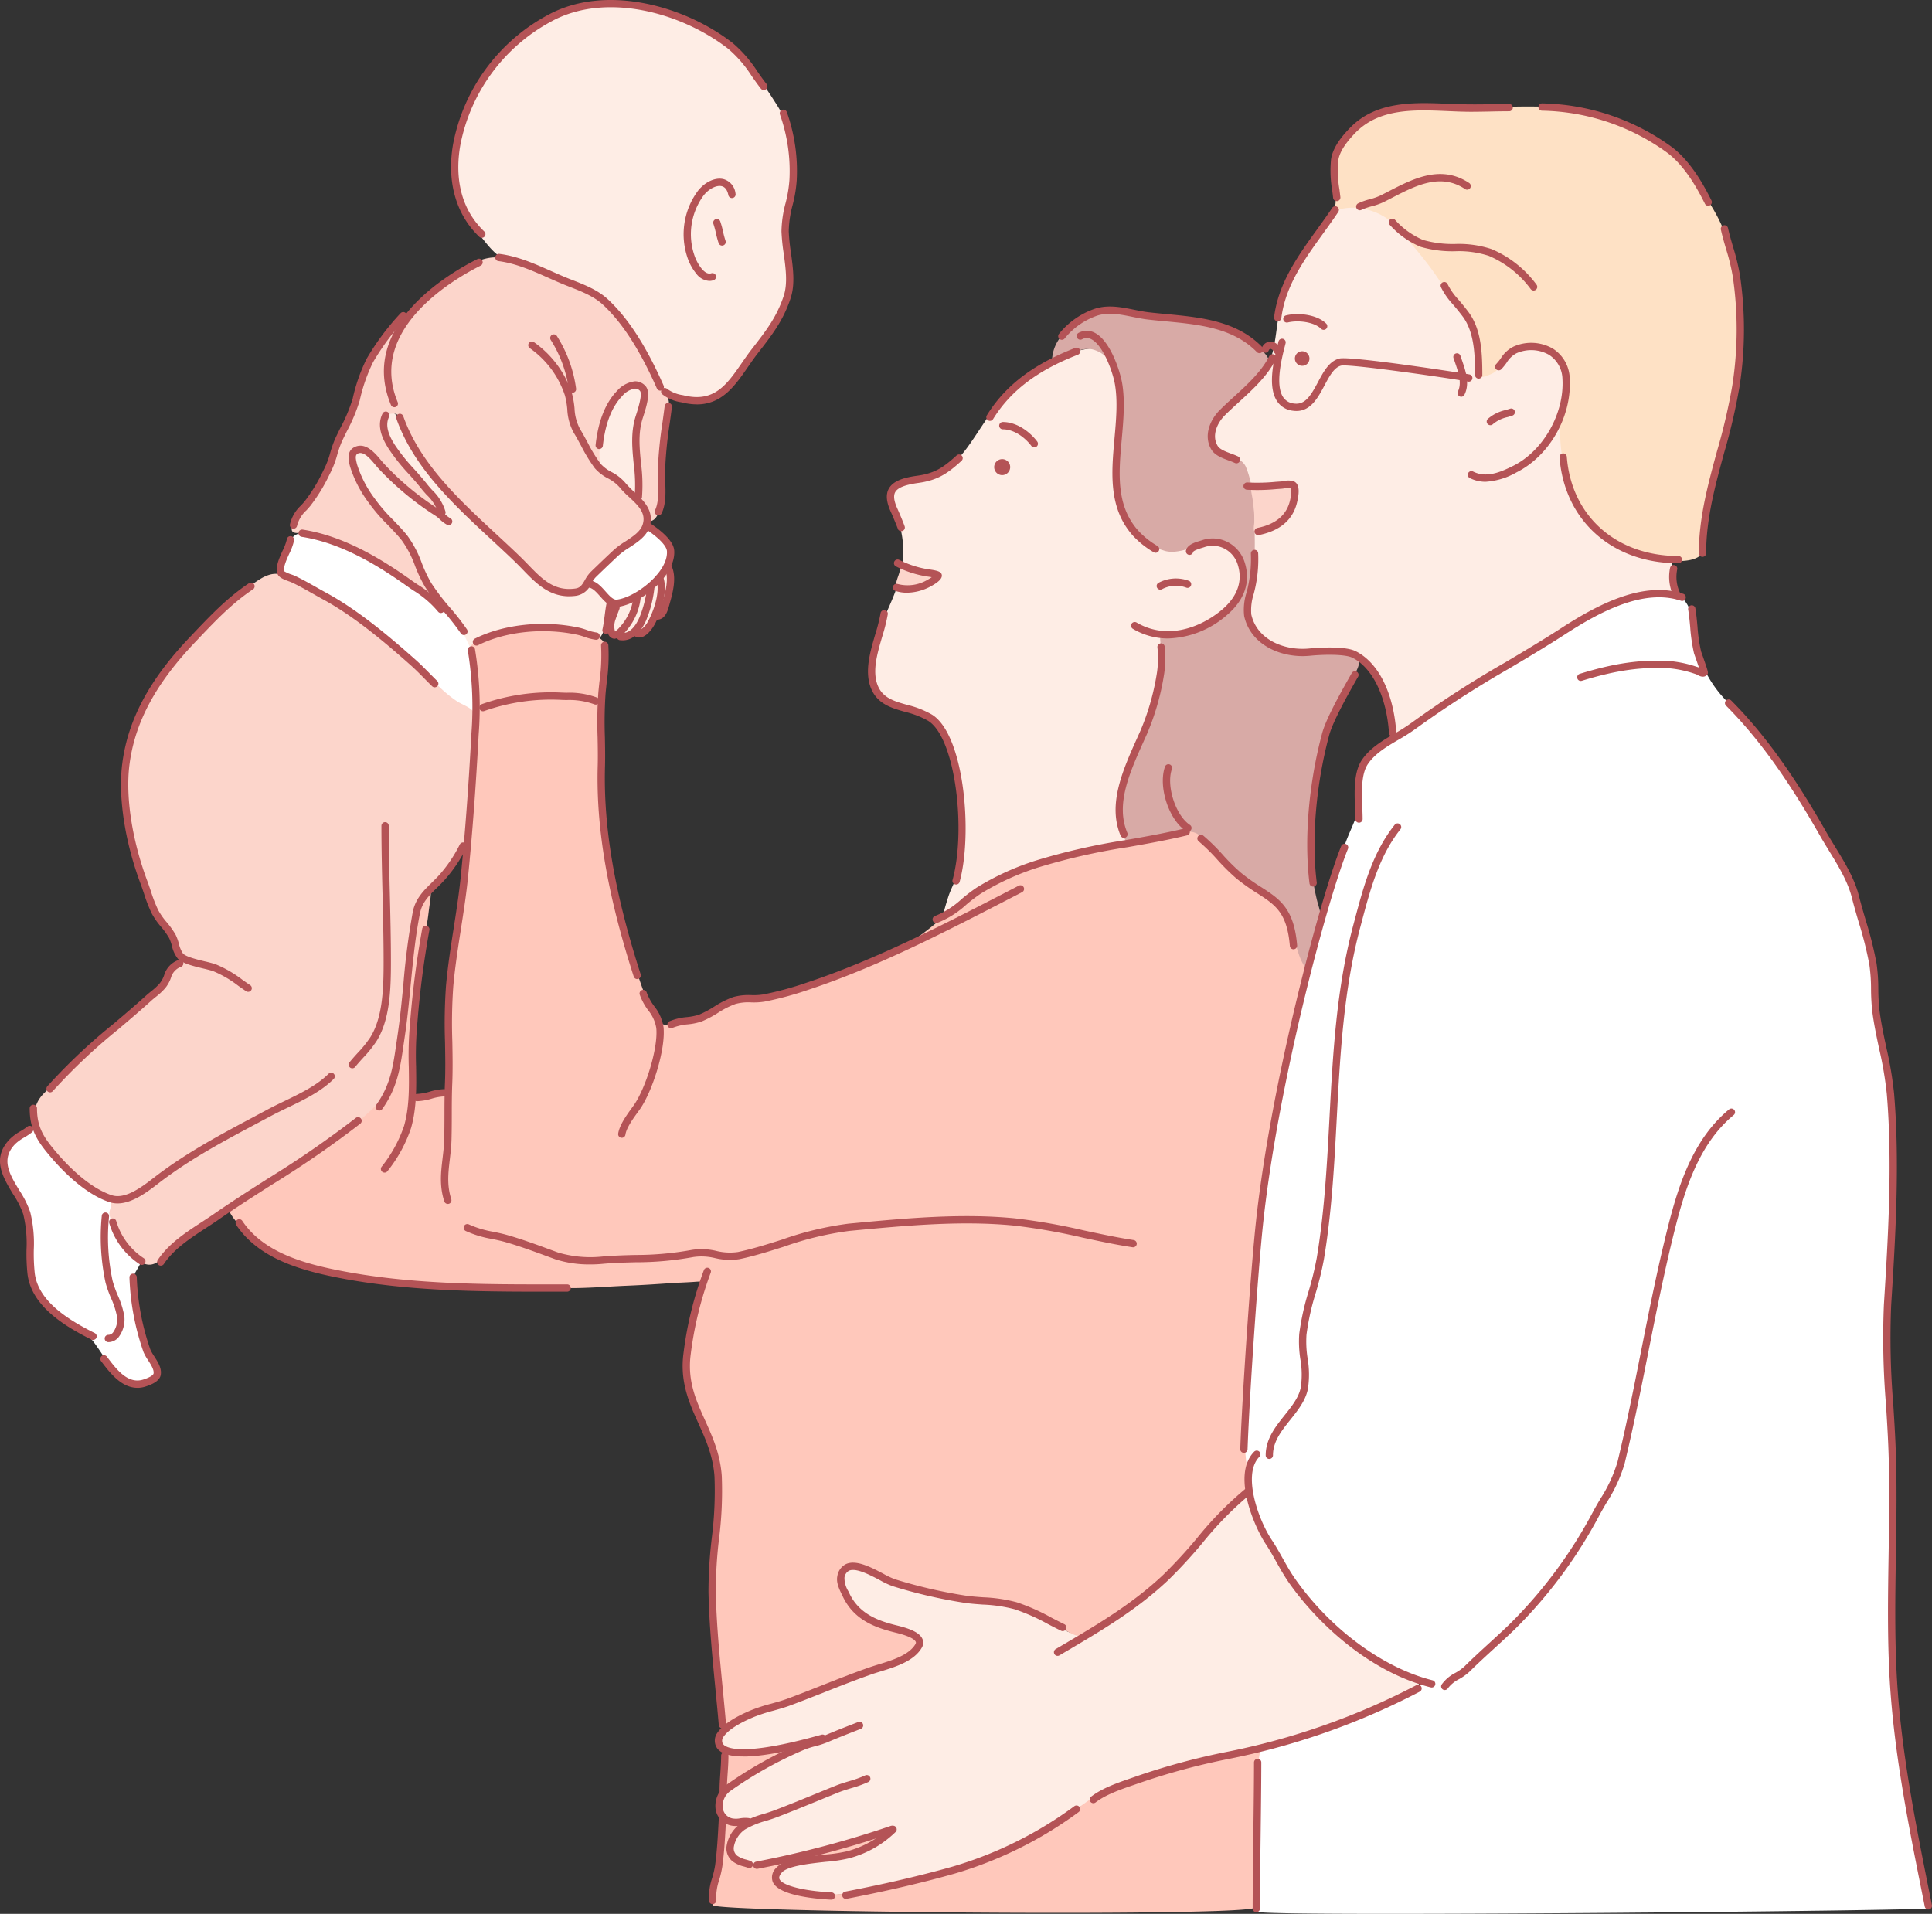 <svg xmlns="http://www.w3.org/2000/svg" xmlns:xlink="http://www.w3.org/1999/xlink" width="395.837" height="392.165" viewBox="0 0 395.837 392.165">
  <rect x="0" y="0" width="395.837" height="392.165" fill="#333333" stroke="none"/>
  <defs>
    <clipPath id="clip-path">
      <rect id="Rectángulo_3804" data-name="Rectángulo 3804" width="395.837" height="392.165" fill="none"/>
    </clipPath>
  </defs>
  <g id="Grupo_16573" data-name="Grupo 16573" transform="translate(0 0.005)">
    <g id="Grupo_16572" data-name="Grupo 16572" transform="translate(0 -0.005)" clip-path="url(#clip-path)">
      <path id="Trazado_38125" data-name="Trazado 38125" d="M933.664,147.932a6.808,6.808,0,0,1,2.957-2.343c1.519-.65,4.053-.74,5.531-.922,10.074-1.237,18.209,5.364,25.734,10.909,7.132,5.255,14.831,10.183,18.744,18.59,1.32,2.835,1.747,5.911,2.458,8.912a55.451,55.451,0,0,0,3.917,10.908,44.173,44.173,0,0,0,4.072,6.914c1.781,2.423,4.357,4.728,5.454,7.6.728,1.91.174,3.362.077,5.225a94.61,94.61,0,0,0,.231,9.679,13.916,13.916,0,0,1,.307,3.073c-.4,2.183-4.43,3.022-6.146,3.687-3.1,1.2-6.519,1.652-9.526,3.073-1.409.667-2.67,1.618-4.071,2.305-2.759,1.351-5.757,2.149-8.6,3.3a31.461,31.461,0,0,0-3.841,2.381c-1.67.987-3.474,1.725-5.07,2.842-2.692,1.884-5.335,4.746-7.759,6.914-2.359,2.111-6.025,5.774-9.162,6.915-4.486,1.631-3.615-5.263-4.444-7.957-1.308-4.253-2.695-8.636-6.924-10.7-2.852-1.389-7.242-.625-10.35-.4-3.8.275-5.991-.748-9.181-3.606-4.83-4.329-1.266-10.8-1.126-13.916.214-4.76.31-20.3-2.986-21.711-3.437-1.469-5.753-1.987-5.97-5.43-.273-4.338,10.446-10.388,12.235-15.151,2.192-5.831.609-12.5,6.158-20.625,1.732-2.536,4.488-6.915,7.285-10.479" transform="translate(-660.045 -105.052)" fill="#feede5" fill-rule="evenodd"/>
      <path id="Trazado_38126" data-name="Trazado 38126" d="M647,1120.833c1.164,4.534,1.813,6.23,3.716,9.263,4.382,6.989,7.677,13.452,14.15,18.68a78.024,78.024,0,0,0,13.335,8.7c.734.366,2.843,1.161,3.308,1.426,1.171.662-1.883,2.646-5.14,4.173a177.346,177.346,0,0,1-16.95,6.618c-3.328,1.19-8.836,2.642-12.289,3.435-9.86,2.266-20.89,4.436-28.031,7.838-6.629,3.158-12.622,7.776-19.042,11.27-8.352,4.547-16.757,6.573-26.383,8.661-8.736,1.9-17.368,3.242-22.766-.051-.852-.521-2.242-2.6,1.787-4.331.495-.213,9.948-1.231,11.88-1.845,3.546-1.129,11.157-5.7,7.867-4.864-1.614.41-4.711,1.449-9.311,2.816s-15.472,4.376-18.51,3.986c-.813-.1-3.2-.75-3.98-2.3-.7-1.377.5-3.757,2.125-5.645.689-.8-.532-.548-2.521-1.195-2.067-.672-2.822-3.048-.872-5.995.8-1.216,9.386-6.16,12.73-7.547.7-.289,3.828-1.556,3.048-1.961s-5.067,1.171-8.233,1.626c-2.327.334-6.964.113-8.151-.76-2.117-1.556-.251-3.537,1.424-4.544a36.831,36.831,0,0,1,8.594-3.9c1.175-.351,6.813-2.3,8.838-3.076,3.036-1.174,17.114-6.051,19.575-7.454.879-.5,2.815-2.48,2.36-3.215-1.035-1.671-4.767-1.834-7.273-2.816-7.36-2.886-10.736-9.156-8.434-11.8,1.947-2.242,7.7,1.653,9.449,2.508,2.208,1.076,7.554,2.328,9.517,2.729,3.565.726,13.107,1.437,15.228,1.867,4.577.927,10.085,5.116,11.867,5.789.335.126,3.332,1.489,10.293-3.556,11.929-8.642,13.9-12.525,18.876-17.926,1.87-2.028,7.416-8.568,7.92-6.605" transform="translate(-390.962 -814.508)" fill="#feede5" fill-rule="evenodd"/>
      <path id="Trazado_38127" data-name="Trazado 38127" d="M704.748,260.755c13.481,1.156,13.957,16.586,17.776,26.322,2.207,5.63,7.555,9.283,8.631,15.384a20.53,20.53,0,0,1-4.529,16.408c-2.13,2.381-5.226,3.261-7.435,5.47-2.443,2.442-3.98,6.582-5.641,9.572a52.1,52.1,0,0,0-4.615,10.939,25.119,25.119,0,0,0-1.11,6.837c0,3,1.863,7.458-.171,10.17-1.437,1.914-4.315,2.5-6.41,3.247-1.783.637-3.645,1.126-5.47,1.623-3.615.986-7.1,1.251-10.6,2.565-2.5.938-4.723,2.761-7.349,3.418-1.358.34-2.356-.685-3.645.431-.827.718-1.868,1.729-3.354,2.837a8.853,8.853,0,0,1-2.006.933c-.24-.06.917-3.61.972-3.774.69-2.075,1.762-3.556,2.036-5.748.763-6.1,1.109-10.882.275-16.994-.484-3.54-2.481-9.829-3.767-11.39a12.483,12.483,0,0,0-3.04-2.875c-2.274-1.231-5.169-1.415-7.481-2.572a7.887,7.887,0,0,1-3.294-3.346c-.7-1.549-.435-4.865-.213-6.505.952-7.057,5.319-11.785,6.1-19.033a19.881,19.881,0,0,0-1.465-9.991c-1.2-2.392-1.635-3.92-.341-5.212,2.307-2.308,8.2-1.8,12.221-5.129s7.249-11.6,12.99-16.066a47.366,47.366,0,0,1,10.511-6.324,25,25,0,0,1,10.427-1.2" transform="translate(-475.466 -189.479)" fill="#feede5" fill-rule="evenodd"/>
      <path id="Trazado_38128" data-name="Trazado 38128" d="M350.875,54.686c-1.86-1.117-3.658-3.809-5.084-5.509-8.211-9.8-3.743-29.5,8.866-38.959A30.489,30.489,0,0,1,359.23,6.86c1.653-.827,2.729-1.65,4.432-2.38,4.406-1.888,11.674-1.961,16.316-1.153a43.084,43.084,0,0,1,13.592,5.119c6.079,3.648,9.872,8.713,13.617,14.6,1.419,2.229,1.865,2.944,3.133,7.937,2.24,8.818-.862,11.266-1.119,17.17-.212,4.855,1.884,8.841.792,13.67-.788,3.489-2.05,5.309-4.106,8.259-1.67,2.4-3.533,4.817-5.226,7.185-.906,1.269-4.012,6.3-7.511,6.859-8.925,1.428-14.333-5.156-20.4-11.228-4.326-4.325-8.963-8.357-13.69-12.226a66.7,66.7,0,0,0-8.18-5.984" transform="translate(-248.346 -2.062)" fill="#feede5" fill-rule="evenodd"/>
      <path id="Trazado_38129" data-name="Trazado 38129" d="M458.489,431.9c.321-.343,1.14-.06,1.631-.284a21.331,21.331,0,0,0,5.075-3.057,13.74,13.74,0,0,0,2.81-3.172c.191-.3.7-1.483,1.11-1.54.28-.041.355.866.385,1.019a8.612,8.612,0,0,1,.113,3.511c-.279,1.469-.351,3.778-1.4,4.962-.4.446-1.166.547-1.473,1.02a14.28,14.28,0,0,1-2.265,3.149c-.765.679-1.418.269-2.289.5-.531.14-1.177.8-1.767.7-.329-.055-.536-.429-.839-.5-.472-.109-.872.339-1.337.045-1.695-1.07-.594-3.333-.227-4.8.123-.493.123-1.176.476-1.551" transform="translate(-332.444 -308.105)" fill="#feede5" fill-rule="evenodd"/>
      <path id="Trazado_38130" data-name="Trazado 38130" d="M789.367,242.973a8.131,8.131,0,0,1,1.553-4.428c5.123-6.765,11.582-6.447,18.228-4.7,1.9.5,4.281.443,5.972.735,2.342.4,4.705.209,7,.9,4.1,1.227,6.336,2.871,9.29,4.841.958.639,2.438,1.905,2.438,3.206,0,1.239-2.442,3.3-3.185,4.131-2.672,3.006-8.44,6.3-8.882,10.722-.417,4.183,6.016,3.427,7.314,6.543,2.032,4.876,1.792,11.773,1.792,16.854,0,1.874-.555,2.406-1.118,4.215-.2.638-.353.949-.469,1.4-.052.2-.264.751-.312.547-.372-1.589-.252-3.732-2.186-5.934-3.874-4.41-10.168,1.611-14.6,0a14.57,14.57,0,0,1-4.823-2.535,18.325,18.325,0,0,1-4.233-6.756c-1.7-4.592-.405-9.255-.091-15.047.256-4.713.536-10.325-1.471-13.838a6.272,6.272,0,0,0-4.06-3.044c-2.263-.358-4.35.917-6.246,1.951-.422.23-1.94.872-1.913.234" transform="translate(-573.819 -169.214)" fill="#d8aaa6" fill-rule="evenodd"/>
      <path id="Trazado_38131" data-name="Trazado 38131" d="M848.273,435.086c0,.113-.477-3.176-.031-3.1a12.351,12.351,0,0,0,4.255-.072c2.883-.443,6.505-2.421,8.877-4.081a10.547,10.547,0,0,0,2.927-3.925c.055-.109,2.513-8.327,2.555-8.3.177.117.031,6.656,0,6.758a13.862,13.862,0,0,0-.861,3.778c-.168,3.531.8,5.115,3.513,7.356,6.1,5.036,14.7-.277,18.868,3.176,1.607,1.332-1.6,5.216-2.194,6.319a58.731,58.731,0,0,0-6.385,20.95c-.522,4-1.265,10.766-.865,14.764a49.1,49.1,0,0,0,1.263,7.913c.339,1.387,1.128,3.247.666,4.922a35.929,35.929,0,0,1-1.079,3.781,15.28,15.28,0,0,0-.791,2.885c-.237,1.3-.2,2.087-.83,2.609-.426.355-1.255-.7-1.291-.829a40.554,40.554,0,0,0-1.529-4.388,19.1,19.1,0,0,0-.732-1.929,29.267,29.267,0,0,0-9.444-10.774,77.237,77.237,0,0,1-7.648-6.052c-1.519-1.322-2.98-2.856-4.988-3.458-2.153-.647-5.024.107-6.984,1-.579.264-2.781,1.621-3.458,1.2-1.6-1-2.007-3.7-2.262-5.321-1.277-8.173,3.916-14.421,6.252-22.014a62.626,62.626,0,0,0,2.128-8.911c.116-.845.016-2.4.067-3.258.019-.332,0-1,0-1" transform="translate(-610.355 -302.124)" fill="#d8aaa6" fill-rule="evenodd"/>
      <path id="Trazado_38132" data-name="Trazado 38132" d="M1005.761,100.372a10.7,10.7,0,0,0-3.827.115c-.2.057-1.125.481-1.3.306s.077-1.291.077-1.454a18.693,18.693,0,0,0-.14-4.016c-1.128-4.752.19-8.323,5.358-12.428a15.962,15.962,0,0,1,3.046-1.843,20.526,20.526,0,0,1,8.433-1.691c2.2.076,7.785.3,12.541.3,6.784,0,14.96-.675,21.627.84,7.387,1.679,15.058,4.984,20.4,10.325,1.859,1.859,3.6,5.661,5,7.933a34.651,34.651,0,0,1,5.493,14.021c1.578,7.94,1.317,18.433-.062,26.4-1.414,8.171-3.763,13.433-5.421,21.519-.368,1.789-.785,6.2-1.1,8.328-.1.712.42,1.549-.179,2.222-1.687,1.9-6.352,1.546-9.581.794-7.556-1.762-14.793-6.109-17.285-13.663-1.49-4.518-2.562-10.383-1.935-15.021.5-3.688,1.887-7.513.323-11.088-1.341-3.065-5.385-4.358-9.445-2.933-2.377.835-2.876,3.437-4.544,4.643-.486.35-2.966,1.418-3.321.837s.095-3.408-.032-4.706a21.675,21.675,0,0,0-1.193-5.641c-1.059-2.914-4.093-5.06-5.705-7.735-2.793-4.636-6.209-8.462-9.693-12.527a12.586,12.586,0,0,0-7.527-3.843" transform="translate(-727.079 -57.683)" fill="#fee1c5" fill-rule="evenodd"/>
      <path id="Trazado_38133" data-name="Trazado 38133" d="M672.438,428.677c-.351-.794.507-2.285.649-3.2.031-.2,0-.963.138-1.1.172-.173.469.145.69.248a12.689,12.689,0,0,0,2.569.913c.993.242,2.164.348,3.149.579.292.069.908.056,1.05.388.415.967-1.4,1.707-1.934,1.961a6.461,6.461,0,0,1-1.989.47c-1.244.177-4.006.47-4.324-.249" transform="translate(-488.758 -308.451)" fill="#fcd5cb" fill-rule="evenodd"/>
      <path id="Trazado_38134" data-name="Trazado 38134" d="M939.552,373.038c-.644-.023-.218-1.61-.218-2.327a29.83,29.83,0,0,0-.443-4.764c-.053-.355-.4-1.885-.2-2.187.1-.146,1.5.061,1.59.066a14.672,14.672,0,0,0,2.8-.191c1.077-.075,3.074-.742,3.882-.149,1.172.859.568,3.49.076,4.508a8.906,8.906,0,0,1-4.284,4.133,7.772,7.772,0,0,1-3.2.911" transform="translate(-682.322 -264.053)" fill="#fcd5cb" fill-rule="evenodd"/>
      <path id="Trazado_38135" data-name="Trazado 38135" d="M954.061,497.152c.44-1.874,2.3-5.479,2.533-6.64.876-4.38-.553-8.813,3.01-12.54,2.138-2.237,3.52-2.532,8.514-5.908,4.031-2.725,11.337-7.46,16.232-10.646,6.786-4.417,10.418-5.9,17.711-10.874,3.69-2.517,15.459-7.43,20.485-5.086,3.694,1.724,3.042,8.632,4.63,13.344a23.875,23.875,0,0,0,5.5,8.418,78.9,78.9,0,0,1,9.055,10.506c3,4.022,5.118,7.506,8.457,12.828,4.573,7.286,8.208,12.712,10.03,20.965.647,2.932,1.879,6.625,2.376,10.3.547,4.021.249,7.048.678,10.105.88,6.28,2.215,9.622,2.912,15.883.8,7.188.593,17.752.145,26.1-.35,6.518-.772,13.647-.886,20.193-.141,8.076.676,16.854.962,25.259.363,10.66.005,18.126.005,28.908,0,13.838.318,26.209,2.239,37.645.463,2.758,1.864,10.523,2.325,13.286.669,4.021,1.688,8.2,2.228,11.214.076.428.981,3.654.647,3.99-.491.491-137.042,1.825-137.486.693-1.072-2.727-.2-6.238-.241-11.62-.04-4.776.09-12.338.179-16.646.066-3.153-1.256-4.577,1.66-5.519,2.013-.65,2.5-.7,4.532-1.3,2.871-.852,4.755-1.391,8.7-2.737,3.481-1.187,5.9-2.266,9.331-3.679,1.85-.761,9.154-3.947,9.378-5.294.148-.895-5.264-2.547-6.022-3.045-1.231-.807-3.406-1.99-4.673-2.743-6.862-4.084-12.46-9.944-17.433-17.553-4.178-6.391-6.812-12.384-7.693-20.022-1.331-11.533.789-24.229,1.408-37.754.783-17.1,5.3-41.385,10.239-61.958,1.7-7.07,3.988-14.462,5.9-20.977.713-2.431.922-3.118,1.5-4.854.064-.19.857-1.939.927-2.236" transform="translate(-678.711 -323.37)" fill="#fff" fill-rule="evenodd"/>
      <path id="Trazado_38136" data-name="Trazado 38136" d="M441.776,406.6c-.379-1.325,2.668-2.952,4.045-4.636a17.966,17.966,0,0,1,4.046-3.428c1.462-.956,1.608-1.216,2.529-1.742.277-.158,1.044-1.6,1.4-1.46a9.4,9.4,0,0,1,2.472,1.742c.668.583,2.083,1.554,2.192,2.528.5,4.516-3.541,8.311-7.136,10-1.014.477-4.261,2.034-5.114,1.18-1.462-1.462-4.271-3.6-4.439-4.187" transform="translate(-321.119 -287.372)" fill="#fff" fill-rule="evenodd"/>
      <path id="Trazado_38137" data-name="Trazado 38137" d="M212.106,402.006c1.011-3.365,5.285-1.518,7.389-.775a27.139,27.139,0,0,1,2.562.953c.679.32,1.384.622,2.085.895.919.358,1.844.647,2.741,1.072a35.987,35.987,0,0,1,4.349,2.5c1.171.753,2.771,2.014,3.932,2.74,5.22,3.262,9.4,5.834,12.513,11.023a16.275,16.275,0,0,1,2.2,6.554c.108,1.736.12,3.157.178,5.958.026,1.2.566,3.022.036,4.08-.152.306-2.677-1.5-2.836-1.637-.8-.671-1.953-.958-2.775-1.605-3.646-2.864-7.05-7.481-10.631-10.431a112.491,112.491,0,0,0-13.584-9.652c-5.3-3.4-8.878-4.708-10.009-5.779-.9-.855,1.461-4.615,1.846-5.9" transform="translate(-152.697 -290.812)" fill="#fff" fill-rule="evenodd"/>
      <path id="Trazado_38138" data-name="Trazado 38138" d="M288.257,358.179c-.429-.43-1.823-3.854-2.744-5.389-1.533-2.555-4.271-4.017-5.686-6.744-1.589-3.063-2.778-6.422-4.5-9.389-1.839-3.175-4.785-5.1-7.075-7.933a28.3,28.3,0,0,1-3.9-6.876c-.421-.972-1.129-3.035-.463-4.1s2.259-.786,3.306-.066c1.716,1.179,2.539,3,4.033,4.429a67.8,67.8,0,0,0,5.685,4.826c1.072.834,2.568,1.968,3.7,2.711.371.243,1.075.6,1.256.2.529-1.191-1.224-2.411-1.786-3.042-3.474-3.9-7.156-7.49-9.322-12.363-.577-1.3-1.373-3.82.594-4.7a1.115,1.115,0,0,1,1.522.6,36.406,36.406,0,0,0,5.554,7.6c4.043,4.3,7.4,9.176,11.437,13.487,2.269,2.424,5,4.584,7.405,6.877a52.594,52.594,0,0,0,7.6,6.611c.773.495,3.131,1.652,4.1,1.124a5.582,5.582,0,0,0,2.05-1.652c.1-.153.4-1.158.728-1.058.973.291,1.59,1.281,2.248,1.982.527.563,1.872,1.252,2.116,1.984a9.659,9.659,0,0,1-.4,6.017c-.284.739-.778,2.461-1.652,2.71-1.187.34-2.735-.247-3.835-.462-1.588-.313-3.348-.607-4.958-.794a29.462,29.462,0,0,0-9.785.264c-1.586.318-3.206.182-4.7.926-1.089.546-2.116,2.645-2.546,2.215" transform="translate(-191.635 -225.08)" fill="#feede5" fill-rule="evenodd"/>
      <path id="Trazado_38139" data-name="Trazado 38139" d="M456.878,311.994c-.471.236-.608-.345-.925-.662a36.933,36.933,0,0,0-3.107-3.042c-1.286-1.009-3.015-1.017-3.637-2.776a10.577,10.577,0,0,1-.2-3.439c0-4.41,2.116-10.247,4.959-12.363a5.784,5.784,0,0,1,2.248-.992c1.493-.187,2.387,1.449,2.314,2.71-.14,2.37-1.509,4.465-1.786,6.811-.341,2.9.191,5.9.4,8.793.082,1.166,1.079,4.286-.265,4.959" transform="translate(-326.371 -209.87)" fill="#feede5" fill-rule="evenodd"/>
      <path id="Trazado_38140" data-name="Trazado 38140" d="M249.186,264.88c-4.239-5-11.3-8.316-16.321-11.069a34.144,34.144,0,0,0-5.459-2.5,22.89,22.89,0,0,0-6.067-1.672c-.786-.112-2.35.3-2.455-.685-.173-1.657,3.5-6.012,4.928-7.99,1.974-2.741,4.267-9.95,5.805-12.936,3.045-5.912,2.553-8.457,5.589-14.368,1.921-3.742,4.621-5.845,7.526-8.824a47.938,47.938,0,0,1,7.155-6.453c3.775-2.573,7.874-6.159,12.61-5.011a35.391,35.391,0,0,1,7.273,2.467c1.631.764,4.843,1.907,6.544,2.5,4.149,1.46,6.447,3.261,9.792,6.968,2.533,2.807,6.265,9.713,7.819,13.267.811,1.854,2.466,2.86,2.2,4.866-.244,1.842-.914,6.309-1.221,10.186-.341,4.31-.309,7.977-.339,8.31-.146,1.607-.212,5.33-2.665,5.33-.227,0-.518-1.218-.562-1.473-.29-1.744-1.388-3.08-1.473-4.841-.272-5.725-.724-11.68.351-17.323.249-1.307.68-4.075-1.333-4.209-2.567-.171-3.571,2.169-4.71,4.048-2.128,3.511-2.432,9.722-2.167,11.115.646,3.38,1.45,2.63,3.935,4.42,1.442,1.038,4.614,4.237,5.228,5.9.7,1.888.591,3.838-.862,5.09-2.456,2.115-8.479,6.052-9.928,8.669a5.706,5.706,0,0,1-4.994,3.409c-3.129.313-7.115-4.036-9.188-6.073-2.72-2.672-8.09-7.6-12.586-12.139-2.273-2.3-6.223-6.1-7.972-9.077s-3.21-4.686-4.239-8.069c-.485-1.595-1.509-1.779-2.806-1.347-1.941.647-1.063,2.649-.571,3.844,1.839,4.467,5.012,6.866,7.8,10.693.763,1.049,2.331,2.674,2.994,3.779.067.113.351,1.375.17,1.594-.48.575-5.193-3.483-5.629-3.849-3.574-3.011-5.474-5.021-9.146-8.589-.359-.348-2.064-.841-2.751.153s-.055,2.915.348,3.921a24.046,24.046,0,0,0,4.887,8.062c1.679,1.8,3.714,3.4,5.1,5.446a24.769,24.769,0,0,1,2.147,3.379c1.2,2.706,2.1,5.478,3.714,7.906.37.555,1.991,3.7,1.535,3.163" transform="translate(-159.111 -140.411)" fill="#fcd5cb" fill-rule="evenodd"/>
      <path id="Trazado_38141" data-name="Trazado 38141" d="M69.843,433.232a22.366,22.366,0,0,1,2.7-1.838c2.685-1.407,3.991-.746,6.344.43,2.592,1.3,5.546,2.725,8.04,4.22a93.961,93.961,0,0,1,12.076,8.872c2.577,2.1,6.817,5.9,8.937,7.979a25.81,25.81,0,0,0,4.53,3.865c1.338.837,3.672,1.484,3.7,3.159.083,5.179-.608,10.036-.895,15.778-.153,3.049-.116,8.592-.856,10.151-1.6,3.376-6.4,8.316-8.683,10.762s-2.6,9.488-3.383,15.531c-1.418,10.868-1.149,27.922-10.332,30.792-1.822.568-5.413,4.013-7.851,5.711s-8.589,5.357-12.7,8.078c-4.144,2.745-8,5.577-11.37,7.686a33.337,33.337,0,0,0-6.9,5.227c-1.559,1.627-3.287,3.711-5.941,1.7a18.053,18.053,0,0,1-6.295-9.379c-.391-1.321-.247-3.29-1.4-3.97C32.549,553.847,21.214,543.567,27.821,537c5.228-5.2,11.987-11.2,17.39-15.929,2.027-1.774,5.223-3.945,6.857-6.305a12.109,12.109,0,0,0,1.393-2.927c.27-.781,2.278-1.2,2.452-2,.249-1.143-.7-2.234-1.881-5.129-.633-1.554-2.857-3.347-3.5-4.69a91.632,91.632,0,0,1-4.458-12.726,43.755,43.755,0,0,1-1.593-17.89c1.368-9.709,6.977-19,17.092-28.9,1.966-1.924,3.211-3.089,5.279-4.9.707-.619,1.932-1.6,2.989-2.366" transform="translate(-18.774 -313.017)" fill="#fcd5cb" fill-rule="evenodd"/>
      <path id="Trazado_38142" data-name="Trazado 38142" d="M7.44,845.772c.2-.166,1.018-1.136,1.378-.828.6.517.941,1.834,1.418,2.5a74.4,74.4,0,0,0,5.092,6.31,20.958,20.958,0,0,0,5.3,4.223c1.1.622,2.877,1.322,3.632,2.383.51.716-.181,1.678-.182,2.448a10,10,0,0,0,1.568,4.015,45.187,45.187,0,0,0,2.883,3.885c.376.421,1.812,1.229,1.97,1.748.227.744-1.265,2.329-1.339,3.185-.25,2.847.429,5.6.867,8.414a31.042,31.042,0,0,0,1.985,7.09c1,2.238,3.727,4.721.029,6.133a9.919,9.919,0,0,1-2.7.415c-4.7-.05-7.233-8.928-11.081-11.032-4.729-2.586-8.225-5.678-10.209-10.936-.73-1.934-.193-4.04-.225-6.034-.046-2.957.132-4.679-.723-7.481-1.33-4.351-7.409-8.874-3.48-13.548a34.63,34.63,0,0,1,3.817-2.892" transform="translate(-1.687 -614.175)" fill="#fff" fill-rule="evenodd"/>
      <path id="Trazado_38143" data-name="Trazado 38143" d="M367.386,512.455c2.386-.542,3.291.144,4.664,1.664s3.867,4.011,6.291,6.436c2.881,2.881,8.15,5.023,10.16,8.642,1.615,2.907,2.216,7.665,3.58,10.052,1.076,1.882.427,3.4-.221,6.313-3,13.512-6.344,26.751-7.937,40.562-1.091,9.452-1.966,18-2.363,26.927-.327,7.326-1.621,17.571-1.338,24.914.2,5.186,1.617,8.83-.93,10.9a72.894,72.894,0,0,0-9.129,9.5c-6.368,7.748-21.229,19.477-24.573,18.574-1.065-.288-5.2-2.812-8.333-4.51-5.375-2.916-8.278-2.177-15.5-3.025a61.794,61.794,0,0,1-14.727-3.872c-1.562-.6-5.413-3.373-7.221-2.856-1.925.55-2.916,2.2-1.944,4.861a12.664,12.664,0,0,0,10.35,7.809c1.628.209,5.988,1.793,5.223,3.7-.537,1.343-2.774,2.937-5.783,3.848-6.655,2.014-15.205,5.821-21.658,7.878-3.471,1.105-9.313,2.864-12.079,5.16-.323.268-.7-.557-.968-2.488-.331-2.386-.827-8.13-.829-9.746,0-2.436-.855-7.371-1.017-9.053-.833-8.66.624-17.361,1.17-23.411a33.913,33.913,0,0,0-1.751-14.451c-1.717-4.7-4.843-9.16-4.9-14.221-.072-6.279,1.771-11.947,3.267-16.936.421-1.406-.11-1.209-1.814-1.1s-2.871.137-4.121.22c-2.765.184-5.495.385-9.451.549s-8.041.532-12.382.477c-8.007-.1-16.21.08-23.722-.256a200.076,200.076,0,0,1-27.5-3.537c-4.273-.8-7.506-2.755-10.141-4.153-2.289-1.214-6.7-5.767-7.553-7.684-.519-1.161,5.809-4.5,7.694-5.875.723-.527,2.816-1.63,3.569-2.113,1.121-.722,2.645-1.883,3.79-2.566,8.061-4.806,16.033-11.307,17.579-14.717,3.5-7.726,3.46-17.782,4.177-27.222a94.516,94.516,0,0,1,1.589-9.658,5.407,5.407,0,0,1,1.559-2.8c.342-.375,1.09-1.34,1.184-1.028.251.84-.125,2.585-.374,4.672-.419,3.5-.685,3.521-1.246,6.979a156.1,156.1,0,0,0-2.057,19.441,97.029,97.029,0,0,0,.156,11.124c.125.9,6.854-.436,7.072-1.091s.168-9.34.137-12.829a93.2,93.2,0,0,1,.863-13.647c1.976-14,3.811-29.216,4.437-43.336.2-4.417.464-9.068.283-13.312-.127-2.977-1.766-7.389-.611-8.408,2.05-1.808,6.861-2.513,9.351-3.034a27.351,27.351,0,0,1,9.216-.158,62.535,62.535,0,0,1,6.634,1.607c1.473.78,1.718,1.06,1.858,2.067.293,2.122-.428,8.108-.588,11.832a219.306,219.306,0,0,0,.233,22.044A131.82,131.82,0,0,0,252.37,529.6c1.225,4.9,4.114,14.834,6.041,18.712,1.539,3.1,2.163,4.2,5.192,3.136,1.807-.632,3.535-.285,5.964-1.41,1.785-.828,3.537-2.286,5.6-3.091,2.27-.886,4.045-.239,6.486-.567a54.911,54.911,0,0,0,6.613-1.7,144.681,144.681,0,0,0,19.356-7.581c7.44-3.37,11.155-8.467,18.443-13.052a48.747,48.747,0,0,1,10.1-4.754,113.97,113.97,0,0,1,16.549-4c5.408-.957,12.291-2.305,14.677-2.847" transform="translate(-125.163 -341.837)" fill="#ffc8bb" fill-rule="evenodd"/>
      <path id="Trazado_38144" data-name="Trazado 38144" d="M541.977,1319.368a4.271,4.271,0,0,0,.321-2.01c.1-1.186.213-2.358.269-3.545.015-.314-.172-1.652.068-1.891.551-.551,2-.241,2.7-.2a21.351,21.351,0,0,0,5.944-.134c1.348-.293,2.767-.314,4.087-.709.092-.028,1.306-.524,1.384-.406.125.187-1.862,1.4-2.06,1.521-2.637,1.647-4.7,2.8-7.531,4.289a30.575,30.575,0,0,0-3.04,1.824c-.226.149-2.334,1.564-2.145,1.266" transform="translate(-393.974 -952.612)" fill="#ffc8bb" fill-rule="evenodd"/>
      <path id="Trazado_38145" data-name="Trazado 38145" d="M534.7,1343.673c-.436-3.053,1.264-7.044,1.475-10.444a42.325,42.325,0,0,1,.446-5.577c.343-1.711.652-1.135,1.982-1.135a13.943,13.943,0,0,1,2.233.248c.537.717-1.662,1.876-2.388,3.813-1.674,4.465,3.21,4.864,6.138,4.681a37.957,37.957,0,0,0,4.974-1.213c5.064-1.1,7.08-1.59,12.043-2.83,1.343-.337,5.323-1.7,6.659-2.1a11.874,11.874,0,0,1,2.717-.693c.5.333.479.213-.72,1.3s-5.611,2.838-7.324,3.383c-4.581,1.458-6.573.913-11.218,1.758-1.336.243-3.708,1.213-4.016,2.751-.425,2.125,1.97,2.669,3.57,3.049a35.813,35.813,0,0,0,10.7.647c3.471-.183,7.548-1.362,10.915-2.11,3.818-.848,7.835-1.745,11.577-2.9a115,115,0,0,0,17.972-7.687c3.486-1.743,6.575-4.7,9.82-6.768a20.677,20.677,0,0,1,3.815-1.936,85.837,85.837,0,0,1,11.615-3.946c5.033-1.119,9.591-2.263,14.613-3.339a19.161,19.161,0,0,0,3.049-.819c.257-.1,1.017-.587,1.339-.371.288.192-.057,1.732-.075,1.859a47.412,47.412,0,0,0-.3,5.727c-.144,7.059-.026,14.2-.281,21.467-.046,1.306.173,3.648-.623,3.83-7.493,1.713-110.5.81-110.708-.649" transform="translate(-388.638 -953.292)" fill="#ffc8bb" fill-rule="evenodd"/>
      <path id="Trazado_38146" data-name="Trazado 38146" d="M956.7,178.382a.678.678,0,0,1-.094-.006.748.748,0,0,1-.65-.834c.874-6.991,4.9-12.562,8.783-17.949,1.042-1.443,2.12-2.936,3.112-4.424a.748.748,0,1,1,1.244.83c-1.008,1.511-2.093,3.015-3.142,4.469-3.779,5.235-7.687,10.647-8.512,17.259a.749.749,0,0,1-.741.655" transform="translate(-694.913 -112.554)" fill="#b45356"/>
      <path id="Trazado_38147" data-name="Trazado 38147" d="M912.063,288.145a.748.748,0,0,1-.335-.079,12.705,12.705,0,0,0-1.223-.493c-1.34-.495-2.86-1.054-3.58-2.252-1.649-2.751-.325-6.043,1.719-8.086.9-.9,1.857-1.775,2.872-2.7,2.8-2.556,5.692-5.2,7.263-8.343a.748.748,0,0,1,1.339.668c-1.7,3.393-4.695,6.131-7.593,8.78-1,.915-1.948,1.779-2.824,2.654-1.633,1.632-2.727,4.2-1.493,6.259.448.747,1.706,1.21,2.814,1.619a14.277,14.277,0,0,1,1.375.559.748.748,0,0,1-.335,1.416" transform="translate(-658.736 -193.201)" fill="#b45356"/>
      <path id="Trazado_38148" data-name="Trazado 38148" d="M963.635,450.883a.748.748,0,0,1-.745-.7c-.506-7.472-3.378-13.392-7.495-15.451-1.438-.718-5.54-.711-8.739-.4-5.641.549-12.077-2.069-13.442-8.131a11.628,11.628,0,0,1,.49-4.846,26.2,26.2,0,0,0,.885-7.925.747.747,0,0,1,.695-.8.727.727,0,0,1,.8.7,27.432,27.432,0,0,1-.92,8.36,10.7,10.7,0,0,0-.489,4.183c1.176,5.217,6.839,7.454,11.841,6.971,1.182-.114,7.194-.625,9.552.552,4.657,2.329,7.767,8.567,8.317,16.687a.747.747,0,0,1-.695.8l-.052,0" transform="translate(-678.304 -299.957)" fill="#b45356"/>
      <path id="Trazado_38149" data-name="Trazado 38149" d="M1105,285.758a7.051,7.051,0,0,1-3.207-.753.748.748,0,1,1,.669-1.337c2.7,1.35,5.539.16,8.215-1.177,6.161-3.082,10.494-10.736,10.079-17.806a6.032,6.032,0,0,0-2.744-4.933,7.385,7.385,0,0,0-6.715-.307,5.144,5.144,0,0,0-1.973,1.911,11.52,11.52,0,0,1-1.1,1.352.747.747,0,0,1-1.056-1.058,10.444,10.444,0,0,0,.953-1.178,6.424,6.424,0,0,1,2.609-2.409,8.876,8.876,0,0,1,8.08.423,7.486,7.486,0,0,1,3.441,6.112c.456,7.756-4.13,15.843-10.9,19.231a14.673,14.673,0,0,1-6.346,1.93" transform="translate(-800.635 -187.037)" fill="#b45356"/>
      <path id="Trazado_38150" data-name="Trazado 38150" d="M1116.241,309.96a.747.747,0,0,1-.528-1.276,8.058,8.058,0,0,1,3.657-1.824c.308-.092.615-.183.917-.283a.747.747,0,1,1,.474,1.418c-.318.106-.641.2-.965.3a6.849,6.849,0,0,0-3.026,1.448.746.746,0,0,1-.528.219" transform="translate(-810.893 -222.831)" fill="#b45356"/>
      <path id="Trazado_38151" data-name="Trazado 38151" d="M999.516,97.455a.748.748,0,0,1-.742-.666c-.052-.479-.116-.97-.179-1.47a23.972,23.972,0,0,1-.245-6.428c.379-2.557,2.374-4.879,3.84-6.4,5.4-5.61,13.254-5.272,20.19-4.968,3.018.131,5.743.141,8.541.082,1.307-.026,2.614-.053,3.92-.053a.748.748,0,0,1,0,1.5c-1.3,0-2.593.027-3.89.054s-2.615.054-3.923.054c-1.533,0-3.149-.07-4.714-.138-6.935-.3-14.111-.612-19.046,4.512-2.077,2.157-3.2,3.985-3.438,5.586a22.873,22.873,0,0,0,.249,6.02c.064.507.128,1.008.182,1.5a.748.748,0,0,1-.661.825.79.79,0,0,1-.084,0" transform="translate(-725.638 -56.247)" fill="#b45356"/>
      <path id="Trazado_38152" data-name="Trazado 38152" d="M1189.089,98.59a.749.749,0,0,1-.669-.414c-1.6-3.2-4.142-7.771-7.7-10.441a44.954,44.954,0,0,0-25.669-8.628.748.748,0,0,1,0-1.5,46.521,46.521,0,0,1,26.567,8.927c3.813,2.859,6.473,7.629,8.142,10.968a.748.748,0,0,1-.669,1.082" transform="translate(-839.104 -56.418)" fill="#b45356"/>
      <path id="Trazado_38153" data-name="Trazado 38153" d="M1275.4,236.92a.747.747,0,0,1-.747-.748c0-7.271,1.9-14.222,3.734-20.943a121.325,121.325,0,0,0,3.125-13.424,74.466,74.466,0,0,0,.106-22.255,43,43,0,0,0-1.38-5.687c-.379-1.3-.769-2.639-1.072-4a.748.748,0,0,1,1.46-.325c.292,1.315.676,2.633,1.048,3.907a44.389,44.389,0,0,1,1.424,5.887,75.94,75.94,0,0,1-.108,22.7,122.7,122.7,0,0,1-3.159,13.59c-1.811,6.627-3.684,13.479-3.684,20.55a.747.747,0,0,1-.747.748" transform="translate(-926.587 -122.815)" fill="#b45356"/>
      <path id="Trazado_38154" data-name="Trazado 38154" d="M1018.279,138.014a.748.748,0,0,1-.335-1.416,13.378,13.378,0,0,1,2.372-.837,12.426,12.426,0,0,0,2.2-.771c.561-.28,1.123-.571,1.69-.863,5.024-2.593,10.721-5.537,16.5-1.686a.748.748,0,0,1-.83,1.244c-5.039-3.359-10.092-.752-14.98,1.772-.572.3-1.14.589-1.706.872a13.76,13.76,0,0,1-2.466.873,12,12,0,0,0-2.109.735.748.748,0,0,1-.335.079" transform="translate(-739.68 -94.927)" fill="#b45356"/>
      <path id="Trazado_38155" data-name="Trazado 38155" d="M1071.668,178.809a.746.746,0,0,1-.609-.313,20.839,20.839,0,0,0-8.573-6.789,19.828,19.828,0,0,0-6.869-.942,23.158,23.158,0,0,1-7.072-.9,17.456,17.456,0,0,1-6.342-4.505.747.747,0,1,1,1.056-1.057,16.2,16.2,0,0,0,5.777,4.15,22.046,22.046,0,0,0,6.617.819,21.208,21.208,0,0,1,7.387,1.048,22.123,22.123,0,0,1,9.235,7.308.747.747,0,0,1-.607,1.182" transform="translate(-757.455 -119.276)" fill="#b45356"/>
      <path id="Trazado_38156" data-name="Trazado 38156" d="M1088.725,231.428a.747.747,0,0,1-.747-.748c0-4.37-.2-8.9-2.569-12.039-.854-1.13-1.513-1.9-2.043-2.517a14.6,14.6,0,0,1-2.358-3.411.748.748,0,0,1,1.339-.668,13.011,13.011,0,0,0,2.155,3.106c.543.633,1.219,1.421,2.1,2.589,2.649,3.509,2.87,8.316,2.87,12.94a.747.747,0,0,1-.747.748" transform="translate(-785.766 -153.841)" fill="#b45356"/>
      <path id="Trazado_38157" data-name="Trazado 38157" d="M1092.052,273.978a.747.747,0,0,1-.668-1.082c.864-1.726.07-4.015-.628-6.035l-.279-.812a.748.748,0,0,1,1.419-.473l.272.8c.8,2.3,1.7,4.9.551,7.194a.745.745,0,0,1-.668.413" transform="translate(-792.679 -192.682)" fill="#b45356"/>
      <path id="Trazado_38158" data-name="Trazado 38158" d="M1194.5,362.755c-13.572,0-23.364-8.725-24.365-21.711a.748.748,0,0,1,1.492-.114c.936,12.16,10.128,20.33,22.873,20.33a.748.748,0,0,1,0,1.5" transform="translate(-850.614 -247.33)" fill="#b45356"/>
      <path id="Trazado_38159" data-name="Trazado 38159" d="M1254.094,431.009a.747.747,0,0,1-.641-.362,9.125,9.125,0,0,1-.841-6.006.755.755,0,0,1,.86-.615.747.747,0,0,1,.615.86,7.652,7.652,0,0,0,.646,4.987.748.748,0,0,1-.255,1.026.738.738,0,0,1-.385.108" transform="translate(-910.449 -308.233)" fill="#b45356"/>
      <path id="Trazado_38160" data-name="Trazado 38160" d="M1017.306,490.429a.747.747,0,0,1-.747-.748c0-.676-.032-1.437-.065-2.246-.134-3.259-.3-7.314,1.375-9.827,1.64-2.46,4.231-3.982,6.738-5.453a37.218,37.218,0,0,0,3.514-2.238,215.494,215.494,0,0,1,19.2-12.375c3.793-2.257,7.713-4.591,11.467-7.02,7.273-4.705,16.686-9.749,24.948-7a.748.748,0,1,1-.472,1.419c-7.666-2.556-16.672,2.311-23.664,6.835-3.778,2.444-7.711,4.785-11.515,7.049a213.908,213.908,0,0,0-19.069,12.286,39.381,39.381,0,0,1-3.655,2.332c-2.361,1.386-4.8,2.819-6.251,4.993-1.405,2.107-1.25,5.894-1.126,8.935.034.831.066,1.613.066,2.307a.747.747,0,0,1-.747.748" transform="translate(-738.868 -321.845)" fill="#b45356"/>
      <path id="Trazado_38161" data-name="Trazado 38161" d="M1184.125,469.674a.748.748,0,0,1-.22-1.462c7.224-2.224,12.623-2.981,18.643-2.6a24.009,24.009,0,0,1,5.353,1.169l.152.045a2.566,2.566,0,0,1,.275.105c-.241-.712-.545-1.583-.717-2.076s-.292-.843-.3-.882a35,35,0,0,1-.777-5.359c-.109-1.18-.222-2.4-.42-3.6a.748.748,0,0,1,1.475-.246c.208,1.25.323,2.5.433,3.7a33.523,33.523,0,0,0,.739,5.13c.013.041.12.344.264.755,1.3,3.722,1.3,3.722.928,4.1-.662.661-1.5.215-1.948-.023a2.335,2.335,0,0,0-.382-.181l-.15-.045a22.885,22.885,0,0,0-5.016-1.109c-5.826-.361-11.072.371-18.11,2.538a.749.749,0,0,1-.22.034" transform="translate(-860.24 -330.136)" fill="#b45356"/>
      <path id="Trazado_38162" data-name="Trazado 38162" d="M931.339,758.049h-.026a.747.747,0,0,1-.721-.773c.366-10.487,2.114-36.571,3.26-47.012,3.12-28.411,13.047-65.692,17.412-76.522a.748.748,0,1,1,1.387.558c-4.338,10.764-14.206,47.843-17.312,76.127-1.144,10.415-2.888,36.438-3.252,46.9a.748.748,0,0,1-.747.722" transform="translate(-676.48 -460.349)" fill="#b45356"/>
      <path id="Trazado_38163" data-name="Trazado 38163" d="M940.636,1351.224a.747.747,0,0,1-.747-.747c0-3.955.07-9.562.138-14.984s.139-11.016.139-14.959a.747.747,0,0,1,1.495,0c0,3.952-.071,9.557-.139,14.978s-.139,11.018-.139,14.965a.747.747,0,0,1-.747.747" transform="translate(-683.239 -959.399)" fill="#b45356"/>
      <path id="Trazado_38164" data-name="Trazado 38164" d="M1335.938,772.787a.746.746,0,0,1-.731-.6l-.475-2.368c-2.865-14.3-5.829-29.091-6.707-44.037-.5-8.534-.364-17.236-.229-25.65.118-7.372.241-14.993-.07-22.456-.114-2.75-.291-5.569-.462-8.3a164.717,164.717,0,0,1-.433-20.46c.843-13.5,1.8-28.794.6-43.207a74.827,74.827,0,0,0-1.567-9.255c-.535-2.521-1.091-5.129-1.418-7.742a43.787,43.787,0,0,1-.248-4.471,35.687,35.687,0,0,0-.344-5.057,74.925,74.925,0,0,0-2.164-8.625c-.484-1.654-.985-3.364-1.409-5.058-.841-3.362-2.813-6.581-4.721-9.694-.613-1-1.218-1.988-1.774-2.962-4.613-8.073-10.974-18.405-19.3-26.726a.747.747,0,0,1,1.056-1.058c8.448,8.447,14.88,18.889,19.537,27.042.55.961,1.147,1.935,1.752,2.923,1.966,3.209,4,6.527,4.9,10.113.416,1.664.914,3.361,1.395,5a76.365,76.365,0,0,1,2.2,8.8,36.912,36.912,0,0,1,.365,5.271,42.349,42.349,0,0,0,.237,4.319c.319,2.548.866,5.124,1.4,7.616a75.9,75.9,0,0,1,1.594,9.442c1.211,14.521.251,29.877-.6,43.423a163.813,163.813,0,0,0,.433,20.274c.172,2.734.349,5.562.465,8.327.313,7.508.19,15.152.072,22.543-.135,8.387-.274,17.061.225,25.539.874,14.842,3.826,29.579,6.682,43.83l.474,2.37a.746.746,0,0,1-.587.878.674.674,0,0,1-.147.016" transform="translate(-940.85 -381.526)" fill="#b45356"/>
      <path id="Trazado_38165" data-name="Trazado 38165" d="M950.417,748.076a.747.747,0,0,1-.747-.747c0-3.355,1.98-5.837,3.894-8.237,1.482-1.857,2.88-3.61,3.289-5.651a18.086,18.086,0,0,0-.079-5.8,23.364,23.364,0,0,1-.23-5.179,52.064,52.064,0,0,1,1.934-8.785,64.653,64.653,0,0,0,1.655-6.8c1.593-9.551,2.111-19.333,2.612-28.794.687-12.956,1.4-26.354,4.871-39.385l.279-1.049c1.809-6.813,3.68-13.858,8.224-19.539a.748.748,0,0,1,1.168.934c-4.349,5.435-6.178,12.325-7.947,18.989l-.279,1.049c-3.435,12.881-4.141,26.2-4.824,39.081-.5,9.5-1.025,19.326-2.631,28.959a66.1,66.1,0,0,1-1.69,6.957,51.015,51.015,0,0,0-1.887,8.529,21.885,21.885,0,0,0,.228,4.852,19.46,19.46,0,0,1,.06,6.274c-.478,2.4-2.058,4.376-3.585,6.29-1.835,2.3-3.569,4.473-3.569,7.3a.747.747,0,0,1-.747.747" transform="translate(-690.349 -449.123)" fill="#b45356"/>
      <path id="Trazado_38166" data-name="Trazado 38166" d="M1082.064,951a.746.746,0,0,1-.632-1.144,7.805,7.805,0,0,1,2.8-2.377,9.863,9.863,0,0,0,1.862-1.32c1.672-1.659,3.425-3.261,5.12-4.811,1.393-1.275,2.787-2.549,4.15-3.863a94.909,94.909,0,0,0,17.2-23.262c.422-.775.877-1.555,1.337-2.342a29.811,29.811,0,0,0,3.56-7.662c1.81-7.5,3.342-15.215,4.822-22.674,1.674-8.429,3.4-17.145,5.552-25.645,2.251-8.907,5.32-17.965,12.477-23.878a.748.748,0,0,1,.952,1.154c-6.824,5.637-9.791,14.429-11.978,23.092-2.139,8.461-3.866,17.157-5.536,25.568-1.484,7.475-3.019,15.2-4.837,22.734a30.869,30.869,0,0,1-3.722,8.065c-.453.775-.9,1.543-1.317,2.3a96.308,96.308,0,0,1-17.47,23.622c-1.371,1.324-2.775,2.608-4.178,3.89-1.684,1.541-3.427,3.134-5.077,4.77a11.123,11.123,0,0,1-2.14,1.539,6.6,6.6,0,0,0-2.311,1.89.748.748,0,0,1-.635.35" transform="translate(-786.049 -604.7)" fill="#b45356"/>
      <path id="Trazado_38167" data-name="Trazado 38167" d="M972.125,1137.041a.717.717,0,0,1-.181-.023c-12.56-3.141-23.251-13.139-29.068-21.45-.969-1.385-1.8-2.858-2.594-4.284-.683-1.219-1.389-2.479-2.165-3.643-2.273-3.409-7.052-14.23-2.354-18.932a.748.748,0,0,1,1.059,1.056c-3.525,3.526-.273,12.829,2.538,17.045.809,1.213,1.529,2.5,2.225,3.742.781,1.394,1.589,2.835,2.514,4.159,7.226,10.319,18.033,18.312,28.206,20.856a.748.748,0,0,1-.181,1.473" transform="translate(-678.79 -791.261)" fill="#b45356"/>
      <path id="Trazado_38168" data-name="Trazado 38168" d="M791.527,1150.881a.747.747,0,0,1-.381-1.391l1.233-.726c7.445-4.383,14.475-8.524,20.847-14.542a99.379,99.379,0,0,0,6.832-7.424,71.562,71.562,0,0,1,10.011-10.193.747.747,0,1,1,.913,1.183,70.5,70.5,0,0,0-9.789,9.985,101.108,101.108,0,0,1-6.94,7.537c-6.495,6.134-13.6,10.315-21.116,14.743l-1.231.725a.738.738,0,0,1-.379.1" transform="translate(-574.845 -811.585)" fill="#b45356"/>
      <path id="Trazado_38169" data-name="Trazado 38169" d="M818.365,1288.492a.747.747,0,0,1-.456-1.338c2.277-1.757,5.409-2.835,8.172-3.787l.864-.3a140.468,140.468,0,0,1,19.2-5.18,144.152,144.152,0,0,0,38.42-13.587.748.748,0,0,1,.686,1.329,145.7,145.7,0,0,1-38.819,13.726,139.106,139.106,0,0,0-18.991,5.124l-.869.3c-2.654.914-5.663,1.949-7.746,3.556a.74.74,0,0,1-.456.156" transform="translate(-594.356 -919.005)" fill="#b45356"/>
      <path id="Trazado_38170" data-name="Trazado 38170" d="M542.2,1212.329c-2.788,0-4.6-.566-5.42-1.7a2.743,2.743,0,0,1,.052-3.139c1.1-1.634,3.357-3.15,6.9-4.635a35.211,35.211,0,0,1,4.181-1.357c1.083-.3,2.2-.613,3.261-1,2.366-.876,4.714-1.8,7.064-2.731,3.193-1.259,6.494-2.563,9.805-3.718.555-.193,1.177-.384,1.835-.587,2.769-.849,6.215-1.907,7.533-4.14.16-.271.1-.406.075-.472-.191-.453-1.074-1.151-4.193-1.91-4.309-1.049-8.54-2.663-10.786-7.451l-.176-.367c-.506-1.039-1.2-2.464-.91-3.752a3.293,3.293,0,0,1,1.76-2.46c2.084-.966,5.174.666,7.659,1.976a16.769,16.769,0,0,0,2.383,1.128,100.086,100.086,0,0,0,14.77,3.4c1.1.141,2.232.223,3.329.3a31.2,31.2,0,0,1,6.842,1.016,41.694,41.694,0,0,1,7.072,3.131c.889.462,1.778.924,2.678,1.359a.747.747,0,0,1-.65,1.346c-.914-.44-1.816-.91-2.717-1.379a40.58,40.58,0,0,0-6.817-3.026,29.632,29.632,0,0,0-6.518-.956c-1.117-.08-2.273-.164-3.412-.312a101.3,101.3,0,0,1-15-3.444,17.062,17.062,0,0,1-2.661-1.241c-2.077-1.094-4.921-2.592-6.334-1.942a1.878,1.878,0,0,0-.928,1.429,5.189,5.189,0,0,0,.795,2.773l.185.386c1.979,4.218,5.838,5.673,9.715,6.616,2.168.527,4.657,1.3,5.288,2.8a1.947,1.947,0,0,1-.165,1.813c-1.612,2.733-5.366,3.884-8.382,4.81-.639.2-1.243.381-1.781.568-3.283,1.145-6.57,2.442-9.75,3.7-2.36.932-4.718,1.862-7.094,2.741-1.117.413-2.267.734-3.379,1.043a33.8,33.8,0,0,0-4.005,1.3c-3.223,1.348-5.322,2.725-6.24,4.09a1.314,1.314,0,0,0-.082,1.428c.535.738,3.567,2.782,20.2-1.9a.747.747,0,1,1,.405,1.438c-7.186,2.025-12.663,3.037-16.393,3.037" transform="translate(-389.859 -852.417)" fill="#b45356"/>
      <path id="Trazado_38171" data-name="Trazado 38171" d="M540.824,1313.376a4.086,4.086,0,0,1-4.01-3.23,5.259,5.259,0,0,1,2.06-5.128,82.885,82.885,0,0,1,15.153-8.517,18.67,18.67,0,0,1,2.774-.926,17.919,17.919,0,0,0,2.37-.768c1.889-.813,3.826-1.571,5.7-2.3l1.106-.433a.748.748,0,1,1,.546,1.392l-1.107.435c-1.862.729-3.787,1.482-5.654,2.284a19.257,19.257,0,0,1-2.565.838,17.074,17.074,0,0,0-2.553.847,81.531,81.531,0,0,0-14.872,8.349,3.742,3.742,0,0,0-1.492,3.632,2.479,2.479,0,0,0,1.959,1.972,4.331,4.331,0,0,0,1.547-.021,6.168,6.168,0,0,1,1.812-.049.748.748,0,0,1-.236,1.477,5,5,0,0,0-1.382.054,8.761,8.761,0,0,1-1.155.1" transform="translate(-390.163 -939.212)" fill="#b45356"/>
      <path id="Trazado_38172" data-name="Trazado 38172" d="M549.737,1351.03a.772.772,0,0,1-.258-.046c-.241-.089-.509-.168-.786-.25a6.438,6.438,0,0,1-2.426-1.1,3.438,3.438,0,0,1-1.212-2.952,6.95,6.95,0,0,1,2.993-4.818,19.1,19.1,0,0,1,4.693-1.942c.717-.224,1.425-.445,2.1-.7,2.828-1.074,5.694-2.248,8.464-3.384,1.358-.557,2.717-1.114,4.077-1.661.911-.368,1.844-.65,2.746-.924a23.582,23.582,0,0,0,3.351-1.2.748.748,0,0,1,.644,1.351,25.071,25.071,0,0,1-3.56,1.281c-.871.266-1.772.538-2.622.881-1.357.546-2.713,1.1-4.068,1.657-2.78,1.139-5.655,2.317-8.5,3.4-.7.265-1.435.5-2.181.73a18.068,18.068,0,0,0-4.332,1.773,5.477,5.477,0,0,0-2.308,3.664,1.945,1.945,0,0,0,.694,1.714,5.322,5.322,0,0,0,1.875.806c.309.091.608.18.878.279a.748.748,0,0,1-.257,1.45" transform="translate(-396.213 -968.26)" fill="#b45356"/>
      <path id="Trazado_38173" data-name="Trazado 38173" d="M565.891,1378.845a.748.748,0,0,1-.144-1.482,205.783,205.783,0,0,0,27.589-7.324.748.748,0,0,1,.493,1.412,207.36,207.36,0,0,1-27.793,7.38.739.739,0,0,1-.145.015" transform="translate(-410.823 -995.899)" fill="#b45356"/>
      <path id="Trazado_38174" data-name="Trazado 38174" d="M591.372,1385.221h-.037c-3.2-.158-10.781-.827-11.977-3.638a2.669,2.669,0,0,1,.741-2.911c1.55-1.783,6.043-2.268,10.007-2.7a31.129,31.129,0,0,0,4.466-.663,20.333,20.333,0,0,0,8.872-4.99.748.748,0,1,1,1.084,1.03,21.491,21.491,0,0,1-9.522,5.392,30.648,30.648,0,0,1-4.74.718c-3.323.36-7.874.852-9.04,2.192-.475.546-.641,1-.493,1.344.564,1.326,4.954,2.448,10.674,2.729a.748.748,0,0,1-.036,1.495" transform="translate(-421.03 -995.966)" fill="#b45356"/>
      <path id="Trazado_38175" data-name="Trazado 38175" d="M632.654,1373.945a.748.748,0,0,1-.14-1.482c5.547-1.063,13.874-2.817,22.043-5.137a79.9,79.9,0,0,0,24.9-12.359.747.747,0,1,1,.913,1.183,81.461,81.461,0,0,1-25.4,12.615c-8.221,2.335-16.595,4.1-22.171,5.167a.7.7,0,0,1-.141.015" transform="translate(-459.355 -984.858)" fill="#b45356"/>
      <path id="Trazado_38176" data-name="Trazado 38176" d="M973.264,266.578a1.491,1.491,0,1,1,1.461-1.49,1.478,1.478,0,0,1-1.461,1.49m.033-1.49c0,.006,0,.008,0,.008Z" transform="translate(-706.439 -191.617)" fill="#b45356"/>
      <path id="Trazado_38177" data-name="Trazado 38177" d="M971.093,238.94a.748.748,0,0,1-.529-.219c-1.411-1.411-4.734-1.813-6.83-1.289a.748.748,0,0,1-.363-1.451c2.531-.631,6.4-.168,8.251,1.682a.748.748,0,0,1-.529,1.277" transform="translate(-699.898 -171.349)" fill="#b45356"/>
      <path id="Trazado_38178" data-name="Trazado 38178" d="M936.019,371.79a.748.748,0,0,1-.146-1.481c3.727-.746,5.97-2.627,6.666-5.591.512-2.17.168-2.592.164-2.6a3.737,3.737,0,0,0-1.238.075c-.252.04-.485.076-.679.088l-1.087.077a39.557,39.557,0,0,1-6,.128.748.748,0,0,1,.124-1.491,38.028,38.028,0,0,0,5.766-.129l1.1-.077c.157-.01.344-.041.546-.073a3.727,3.727,0,0,1,2.162.082c1.285.643.956,2.739.6,4.259-.842,3.584-3.476,5.844-7.827,6.715a.79.79,0,0,1-.149.014" transform="translate(-678.244 -262.131)" fill="#b45356"/>
      <path id="Trazado_38179" data-name="Trazado 38179" d="M740.79,275.9a.739.739,0,0,1-.39-.111.748.748,0,0,1-.245-1.029c3.754-6.091,9.514-10.482,18.127-13.817a.748.748,0,0,1,.54,1.395c-8.293,3.211-13.821,7.408-17.395,13.208a.747.747,0,0,1-.638.355" transform="translate(-537.965 -189.655)" fill="#b45356"/>
      <path id="Trazado_38180" data-name="Trazado 38180" d="M668.358,356.8a.748.748,0,0,1-.737-.626c-.049-.132-.782-1.99-1.426-3.414-.9-1.981-1.02-3.512-.375-4.68.969-1.757,3.5-2.325,5.855-2.649,3.524-.487,5.322-1.671,8.019-4.143a.747.747,0,1,1,1.01,1.1c-2.875,2.635-4.929,3.984-8.824,4.522-2.737.378-4.247.978-4.75,1.89-.4.727-.261,1.819.428,3.341.547,1.208,1.495,3.518,1.539,3.787a.747.747,0,0,1-.615.86.7.7,0,0,1-.123.01" transform="translate(-483.713 -247.953)" fill="#b45356"/>
      <path id="Trazado_38181" data-name="Trazado 38181" d="M669.327,514.043a.785.785,0,0,1-.2-.027.749.749,0,0,1-.525-.919c2.79-10.177.631-29.1-5.009-32.6a18.031,18.031,0,0,0-4.713-1.829c-2.8-.792-5.69-1.611-6.993-4.845-1.365-3.391-.179-7.437.866-11.006a36.1,36.1,0,0,0,1.1-4.373.747.747,0,0,1,1.477.229,37.019,37.019,0,0,1-1.14,4.565c-1.025,3.5-2.085,7.117-.914,10.027,1.028,2.554,3.338,3.207,6.012,3.965a19.189,19.189,0,0,1,5.1,2c6.633,4.124,8.371,24.385,5.663,34.265a.75.75,0,0,1-.722.551" transform="translate(-473.436 -332.797)" fill="#b45356"/>
      <path id="Trazado_38182" data-name="Trazado 38182" d="M856.27,424.562a14.044,14.044,0,0,1-7.2-1.972.748.748,0,1,1,.757-1.29c6.206,3.644,13.065,1.061,17.415-2.572,2.268-1.893,4.677-5.051,3.285-9.348a5.5,5.5,0,0,0-2.778-3.263,5.248,5.248,0,0,0-4.081-.256c-.118.041-.269.086-.44.137-1.534.459-1.807.739-1.834.866a.748.748,0,0,1-1.463-.309c.256-1.208,1.828-1.678,2.868-1.989.148-.044.28-.083.382-.119a6.728,6.728,0,0,1,5.236.332,7.08,7.08,0,0,1,3.532,4.139c1.306,4.03.01,7.819-3.749,10.957a19.2,19.2,0,0,1-11.929,4.686" transform="translate(-616.949 -293.732)" fill="#b45356"/>
      <path id="Trazado_38183" data-name="Trazado 38183" d="M868.6,436.372a.748.748,0,0,1-.336-1.416,7.561,7.561,0,0,1,6.124-.418.748.748,0,1,1-.514,1.4,6.088,6.088,0,0,0-4.939.35.749.749,0,0,1-.336.08" transform="translate(-630.873 -315.545)" fill="#b45356"/>
      <path id="Trazado_38184" data-name="Trazado 38184" d="M700.475,640.924a.748.748,0,0,1-.235-1.458,17.883,17.883,0,0,0,5.477-3.5,34.577,34.577,0,0,1,3.04-2.31,54.512,54.512,0,0,1,12.017-5.512,131.13,131.13,0,0,1,18.635-4.245c3.978-.7,8.092-1.428,12.111-2.4a.747.747,0,0,1,.351,1.453c-4.064.982-8.2,1.712-12.2,2.419a130.072,130.072,0,0,0-18.425,4.191,53.081,53.081,0,0,0-11.674,5.348,33.406,33.406,0,0,0-2.906,2.211,19.237,19.237,0,0,1-5.954,3.761.752.752,0,0,1-.235.039" transform="translate(-508.657 -451.776)" fill="#b45356"/>
      <path id="Trazado_38185" data-name="Trazado 38185" d="M501.492,693.574a.748.748,0,0,1-.338-1.415,11.778,11.778,0,0,1,3.589-.861,12.039,12.039,0,0,0,2.491-.5,20.731,20.731,0,0,0,3.083-1.638,19.355,19.355,0,0,1,3.929-1.978,11.736,11.736,0,0,1,3.685-.394,12.425,12.425,0,0,0,2.483-.139,67.535,67.535,0,0,0,8.771-2.378c14.1-4.673,27.872-11.8,41.193-18.687l2.374-1.227a.748.748,0,0,1,.686,1.329l-2.373,1.226c-13.374,6.916-27.2,14.068-41.41,18.777a68.851,68.851,0,0,1-8.976,2.431,13.984,13.984,0,0,1-2.749.162,9.931,9.931,0,0,0-3.214.318,17.96,17.96,0,0,0-3.626,1.838,22.028,22.028,0,0,1-3.307,1.748,12.758,12.758,0,0,1-2.837.593,10.922,10.922,0,0,0-3.118.714.746.746,0,0,1-.337.081" transform="translate(-364.008 -482.883)" fill="#b45356"/>
      <path id="Trazado_38186" data-name="Trazado 38186" d="M918.091,649.911a.746.746,0,0,1-.744-.685c-.57-6.859-3-8.424-6.683-10.794a41.559,41.559,0,0,1-4.338-3.09,42.488,42.488,0,0,1-3.829-3.789,39.047,39.047,0,0,0-3.828-3.767.747.747,0,0,1,.944-1.159,40.07,40.07,0,0,1,3.98,3.909,40.926,40.926,0,0,0,3.692,3.657,40.09,40.09,0,0,0,4.189,2.981c3.76,2.422,6.731,4.335,7.362,11.927a.747.747,0,0,1-.683.807.543.543,0,0,1-.063,0" transform="translate(-653.075 -455.394)" fill="#b45356"/>
      <path id="Trazado_38187" data-name="Trazado 38187" d="M373.91,922.466a22.552,22.552,0,0,1-7.159-1.027l-1.762-.644c-2.834-1.041-5.763-2.116-8.633-2.928-.843-.238-1.718-.422-2.645-.617a21.436,21.436,0,0,1-5.4-1.64.747.747,0,1,1,.68-1.331,20.357,20.357,0,0,0,5.029,1.508c.91.192,1.851.389,2.744.643,2.924.826,5.882,1.912,8.741,2.962l1.758.644a23.334,23.334,0,0,0,8.784.843c2.353-.221,4.7-.285,6.978-.346a63.939,63.939,0,0,0,11.638-1.043,12.863,12.863,0,0,1,5.006.213,11.62,11.62,0,0,0,4.423.223c3.038-.64,6.079-1.6,9.021-2.536a66.1,66.1,0,0,1,13.681-3.28l.64-.059c11.016-1.038,22.409-2.111,33.4-1.027a127.239,127.239,0,0,1,14.147,2.479c3.335.714,6.784,1.454,10.2,1.974a.747.747,0,0,1-.224,1.477c-3.46-.526-6.932-1.269-10.288-1.99a126.716,126.716,0,0,0-13.98-2.453c-10.85-1.071-22.167,0-33.112,1.028l-.639.061a64.937,64.937,0,0,0-13.37,3.215c-2.976.943-6.054,1.918-9.165,2.574a12.968,12.968,0,0,1-4.99-.213,11.679,11.679,0,0,0-4.438-.223,65.023,65.023,0,0,1-11.906,1.075c-2.249.061-4.575.123-6.879.34-.678.063-1.453.1-2.277.1" transform="translate(-252.903 -663.379)" fill="#b45356"/>
      <path id="Trazado_38188" data-name="Trazado 38188" d="M464.554,773.114a.725.725,0,0,1-.113-.008.746.746,0,0,1-.627-.851c.268-1.764,1.718-3.769,2.777-5.232l.44-.612c2.341-3.317,4.988-11.56,4.592-15.77a7.785,7.785,0,0,0-1.661-3.651,12.426,12.426,0,0,1-1.735-3.207.747.747,0,1,1,1.422-.46,11.109,11.109,0,0,0,1.549,2.826,9.057,9.057,0,0,1,1.913,4.352c.436,4.618-2.354,13.227-4.858,16.772l-.45.628c-.969,1.339-2.3,3.173-2.51,4.579a.748.748,0,0,1-.738.635" transform="translate(-337.157 -539.97)" fill="#b45356"/>
      <path id="Trazado_38189" data-name="Trazado 38189" d="M456.367,550.7a.749.749,0,0,1-.712-.52c-5.388-16.728-7.733-30.431-7.381-43.123.054-1.944.014-3.953-.023-5.9a86.026,86.026,0,0,1,.14-8.993c.067-.789.155-1.606.244-2.437a38.392,38.392,0,0,0,.329-7.339.748.748,0,0,1,.676-.813.76.76,0,0,1,.813.676,39.535,39.535,0,0,1-.332,7.637c-.088.819-.175,1.626-.241,2.405a85.113,85.113,0,0,0-.134,8.836c.038,1.961.078,3.988.022,5.966-.347,12.518,1.976,26.062,7.31,42.624a.749.749,0,0,1-.712.977" transform="translate(-325.814 -350.078)" fill="#b45356"/>
      <path id="Trazado_38190" data-name="Trazado 38190" d="M332.246,599.3a.748.748,0,0,1-.712-.519c-1.02-3.171-.7-5.9-.359-8.788.147-1.25.3-2.542.337-3.889.046-1.7.051-3.4.055-5.1,0-2.126.01-4.325.1-6.5.116-2.8.064-5.65.013-8.412a107.606,107.606,0,0,1,.211-11.587c.352-3.918.967-7.871,1.561-11.694.544-3.5,1.107-7.117,1.463-10.684.89-8.916,1.618-18.7,2.163-29.086a71.484,71.484,0,0,0-.721-17.1.748.748,0,1,1,1.473-.253,72.8,72.8,0,0,1,.741,17.435c-.546,10.408-1.276,20.217-2.168,29.156-.361,3.607-.927,7.246-1.473,10.764-.591,3.8-1.2,7.729-1.549,11.6a106.488,106.488,0,0,0-.2,11.426c.051,2.783.1,5.662-.014,8.5-.09,2.148-.1,4.332-.1,6.443,0,1.719-.009,3.434-.056,5.141-.04,1.414-.2,2.74-.347,4.023-.321,2.722-.624,5.293.3,8.155a.75.75,0,0,1-.712.977" transform="translate(-240.503 -352.606)" fill="#b45356"/>
      <path id="Trazado_38191" data-name="Trazado 38191" d="M285.168,373.238a.746.746,0,0,1-.623-.333,48.842,48.842,0,0,0-3.357-4.3,46.216,46.216,0,0,1-3.951-5.185,28.888,28.888,0,0,1-2.086-4.365,21.007,21.007,0,0,0-2.754-5.267c-.848-1.059-1.862-2.113-2.843-3.132a34.7,34.7,0,0,1-3.949-4.606,24.622,24.622,0,0,1-3.748-7.282c-.3-1.1-.92-3.379,1.159-4.157,2.151-.8,3.968,1.375,5.173,2.818.277.331.525.63.742.847a57.151,57.151,0,0,0,11.111,9.2,7.5,7.5,0,0,1,1.212.961,5.286,5.286,0,0,0,1.144.875.748.748,0,0,1-.669,1.337,6.506,6.506,0,0,1-1.484-1.109,6.307,6.307,0,0,0-.972-.781,60.251,60.251,0,0,1-11.4-9.428c-.242-.243-.523-.576-.832-.946-.991-1.186-2.347-2.813-3.5-2.376-.622.233-.676.76-.243,2.351a23.132,23.132,0,0,0,3.553,6.859,33.628,33.628,0,0,0,3.782,4.4c1,1.044,2.043,2.122,2.933,3.235a22.426,22.426,0,0,1,2.97,5.632,27.37,27.37,0,0,0,1.971,4.141,45,45,0,0,0,3.828,5.015,50.781,50.781,0,0,1,3.457,4.438.748.748,0,0,1-.622,1.162" transform="translate(-190.117 -243.11)" fill="#b45356"/>
      <path id="Trazado_38192" data-name="Trazado 38192" d="M297.783,330.183a.748.748,0,0,1-.733-.6,8.781,8.781,0,0,0-2.393-3.748c-.39-.436-.772-.864-1.109-1.293-.8-1.016-1.691-2.014-2.555-2.979a39.109,39.109,0,0,1-4.168-5.238c-1.238-1.98-2.494-4.586-1.2-7.174a.748.748,0,0,1,1.337.669c-.963,1.924.1,4.064,1.129,5.713a37.958,37.958,0,0,0,4.014,5.033c.878.983,1.787,2,2.616,3.053.318.4.68.808,1.048,1.219a10,10,0,0,1,2.746,4.452.748.748,0,0,1-.587.88.784.784,0,0,1-.147.014" transform="translate(-207.235 -224.43)" fill="#b45356"/>
      <path id="Trazado_38193" data-name="Trazado 38193" d="M452.706,457.243a.747.747,0,0,1-.731-.91c.21-.944.335-1.912.457-2.849.108-.838.221-1.705.393-2.57a.748.748,0,1,1,1.466.293c-.163.815-.267,1.618-.377,2.468-.126.97-.255,1.972-.48,2.98a.749.749,0,0,1-.729.586" transform="translate(-328.544 -327.348)" fill="#b45356"/>
      <path id="Trazado_38194" data-name="Trazado 38194" d="M455.625,310.541a.78.78,0,0,1-.083,0,.748.748,0,0,1-.662-.824,32.332,32.332,0,0,0-.2-6.616c-.309-3.133-.629-6.372.329-9.593.046-.155.111-.356.187-.59,1.125-3.482,1.036-4.55.763-4.833a1.328,1.328,0,0,0-1-.458h0a4.255,4.255,0,0,0-2.624,1.505c-2.142,2.21-3.482,5.648-3.981,10.218a.748.748,0,0,1-1.487-.163c.537-4.908,2.016-8.641,4.4-11.1a5.752,5.752,0,0,1,3.7-1.959h.006a2.841,2.841,0,0,1,2.071.915c1.126,1.168.411,3.768-.417,6.331-.071.221-.133.411-.176.556-.874,2.94-.583,5.894-.275,9.021a33.5,33.5,0,0,1,.2,6.926.749.749,0,0,1-.742.666" transform="translate(-324.841 -207.994)" fill="#b45356"/>
      <path id="Trazado_38195" data-name="Trazado 38195" d="M747.386,347.816a1.639,1.639,0,1,1,1.672-1.639,1.657,1.657,0,0,1-1.672,1.639m0-1.782a.166.166,0,0,0-.178.143c0,.156.355.156.355,0a.166.166,0,0,0-.177-.143" transform="translate(-542.086 -250.456)" fill="#b45356"/>
      <path id="Trazado_38196" data-name="Trazado 38196" d="M750.017,348.43a.771.771,0,0,1-.147-.014l-.639-.161a.748.748,0,0,1,.237-1.457h.138a.745.745,0,0,1,.417.127l.139.024a.748.748,0,0,1-.145,1.481" transform="translate(-544.272 -252.099)" fill="#b45356"/>
      <path id="Trazado_38197" data-name="Trazado 38197" d="M756.909,321.892a.747.747,0,0,1-.6-.3c-1.176-1.568-3.411-3.4-5.84-3.4a.748.748,0,0,1,0-1.5c2.981,0,5.654,2.154,7.037,4a.747.747,0,0,1-.6,1.2" transform="translate(-545.001 -230.218)" fill="#b45356"/>
      <path id="Trazado_38198" data-name="Trazado 38198" d="M672.819,426.678a7.436,7.436,0,0,1-2.368-.371.747.747,0,1,1,.475-1.417,7.982,7.982,0,0,0,6.082-.841,9.981,9.981,0,0,0,.894-.551c-.218-.039-.49-.082-.83-.129a21.064,21.064,0,0,1-6.483-2.076.748.748,0,1,1,.672-1.336,19.741,19.741,0,0,0,5.928,1.919c1.77.244,2.792.447,2.788,1.312,0,.638-.761,1.372-2.262,2.178a10.482,10.482,0,0,1-4.9,1.312m5.928-2.971h0Z" transform="translate(-487.004 -305.223)" fill="#b45356"/>
      <path id="Trazado_38199" data-name="Trazado 38199" d="M824.079,293.712a.742.742,0,0,1-.391-.111,18.653,18.653,0,0,1-4.13-3.259c-5.19-5.662-4.535-12.976-3.9-20.05.333-3.725.678-7.577.106-11.008-.448-2.687-2.447-8.1-4.838-9.318a1.975,1.975,0,0,0-1.909,0,.748.748,0,1,1-.669-1.337,3.493,3.493,0,0,1,3.257.006c3.19,1.626,5.2,7.826,5.634,10.4.6,3.62.251,7.569-.091,11.387-.633,7.061-1.23,13.731,3.514,18.907a17.259,17.259,0,0,0,3.811,3,.748.748,0,0,1-.393,1.384" transform="translate(-587.316 -180.443)" fill="#b45356"/>
      <path id="Trazado_38200" data-name="Trazado 38200" d="M835.262,239.573a.743.743,0,0,1-.534-.225c-4.887-5-11.951-5.664-18.783-6.31-1.188-.112-2.367-.224-3.526-.357-1.055-.121-2.121-.337-3.153-.546-2.459-.5-4.778-.968-7.085-.31a14.709,14.709,0,0,0-6.8,4.695.748.748,0,1,1-1.185-.911,16.127,16.127,0,0,1,7.58-5.221c2.656-.754,5.265-.228,7.793.283,1.046.212,2.034.412,3.026.526,1.15.132,2.319.243,3.5.354,7.1.671,14.441,1.365,19.71,6.753a.747.747,0,0,1-.534,1.27" transform="translate(-577.213 -167.201)" fill="#b45356"/>
      <path id="Trazado_38201" data-name="Trazado 38201" d="M838.769,522.6a.746.746,0,0,1-.689-.458c-2.716-6.453.465-13.515,3.541-20.344l.524-1.168a49.854,49.854,0,0,0,3.285-11.3,20.248,20.248,0,0,0,.193-5.761.748.748,0,0,1,1.484-.188,21.935,21.935,0,0,1-.207,6.224,51.272,51.272,0,0,1-3.39,11.638l-.527,1.171c-3.08,6.839-5.989,13.3-3.527,19.149a.747.747,0,0,1-.688,1.038" transform="translate(-608.483 -350.908)" fill="#b45356"/>
      <path id="Trazado_38202" data-name="Trazado 38202" d="M982.044,547.833a.748.748,0,0,1-.741-.654c-1.134-8.977-.169-20.467,2.581-30.736.759-2.844,3.5-7.843,6.079-12.358a.747.747,0,1,1,1.3.742c-1.532,2.681-5.12,8.962-5.932,12-2.7,10.092-3.653,21.368-2.541,30.163a.749.749,0,0,1-.648.836.859.859,0,0,1-.1,0" transform="translate(-713.006 -366.162)" fill="#b45356"/>
      <path id="Trazado_38203" data-name="Trazado 38203" d="M877.62,587.278a.74.74,0,0,1-.41-.123c-3.518-2.32-5.718-9.1-4.281-13.185a.748.748,0,0,1,1.411.5c-1.2,3.415.765,9.509,3.692,11.44a.747.747,0,0,1-.412,1.372" transform="translate(-634.239 -416.875)" fill="#b45356"/>
      <path id="Trazado_38204" data-name="Trazado 38204" d="M520.342,1045.711a.747.747,0,0,1-.744-.683c-.213-2.471-.453-4.945-.694-7.422-.628-6.467-1.278-13.155-1.417-19.753a92.418,92.418,0,0,1,.661-11.05,76.8,76.8,0,0,0,.57-12.672c-.293-4.27-1.822-7.658-3.3-10.933-1.8-3.978-3.653-8.09-3.141-13.6a74.39,74.39,0,0,1,4.272-17.8.747.747,0,1,1,1.391.547,73.874,73.874,0,0,0-4.174,17.391c-.477,5.113,1.219,8.868,3.014,12.842,1.534,3.4,3.12,6.908,3.43,11.447a77.844,77.844,0,0,1-.574,12.923,91.345,91.345,0,0,0-.653,10.87c.138,6.542.785,13.2,1.41,19.64.241,2.481.481,4.961.695,7.437a.747.747,0,0,1-.68.809.592.592,0,0,1-.065,0" transform="translate(-372.328 -691.554)" fill="#b45356"/>
      <path id="Trazado_38205" data-name="Trazado 38205" d="M532.57,1380.489a.747.747,0,0,1-.742-.665,12.734,12.734,0,0,1,.68-4.76,19.735,19.735,0,0,0,.588-2.563c.394-2.935.557-5.971.714-8.907l.031-.561a.771.771,0,0,1,.787-.707.748.748,0,0,1,.706.787l-.031.561c-.159,2.965-.324,6.031-.725,9.026a21.293,21.293,0,0,1-.628,2.76,11.477,11.477,0,0,0-.636,4.2.748.748,0,0,1-.66.826q-.043,0-.084,0" transform="translate(-386.574 -990.322)" fill="#b45356"/>
      <path id="Trazado_38206" data-name="Trazado 38206" d="M286.552,745.2a.747.747,0,0,1-.6-1.2,27.647,27.647,0,0,0,4.6-8.377c1.1-3.843,1.031-8.036.966-12.091a71.943,71.943,0,0,1,.147-7.612l.046-.5a191.854,191.854,0,0,1,2.568-20.231.748.748,0,0,1,1.466.292A190.622,190.622,0,0,0,293.2,715.56l-.046.5a70.828,70.828,0,0,0-.141,7.452c.066,4.165.135,8.472-1.023,12.527a28.692,28.692,0,0,1-4.838,8.863.745.745,0,0,1-.6.3" transform="translate(-207.762 -504.922)" fill="#b45356"/>
      <path id="Trazado_38207" data-name="Trazado 38207" d="M310.971,819.763a.747.747,0,1,1,0-1.495,10.561,10.561,0,0,0,2.594-.466,11.7,11.7,0,0,1,2.936-.51.747.747,0,1,1,0,1.494,10.448,10.448,0,0,0-2.556.461,11.812,11.812,0,0,1-2.973.515" transform="translate(-225.512 -594.118)" fill="#b45356"/>
      <path id="Trazado_38208" data-name="Trazado 38208" d="M239.725,929.8c-13.966,0-28.33-.149-42.31-2.945-7.6-1.519-15.983-3.982-20.479-10.726a.748.748,0,1,1,1.244-.83c4.194,6.291,12.225,8.631,19.528,10.091,14.665,2.932,29.824,2.934,44.5,2.913h2.519a.747.747,0,1,1,0,1.494h-5" transform="translate(-128.53 -665.124)" fill="#b45356"/>
      <path id="Trazado_38209" data-name="Trazado 38209" d="M503.289,142.771a12.545,12.545,0,0,1-2.868-.355l-.346-.08a8.186,8.186,0,0,1-3.91-1.665.748.748,0,0,1,1.034-1.079,7.024,7.024,0,0,0,3.209,1.286l.354.081c6.132,1.44,8.717-2.306,11.714-6.641.663-.96,1.349-1.953,2.088-2.9l.116-.149c2.786-3.587,4.986-6.419,6.411-10.757.831-2.53.4-5.649-.011-8.666a40.66,40.66,0,0,1-.456-4.516,23.647,23.647,0,0,1,.835-5.777,26.2,26.2,0,0,0,.8-4.8,34.612,34.612,0,0,0-1.931-13.338.748.748,0,1,1,1.408-.5,36.064,36.064,0,0,1,2.017,13.9,27.259,27.259,0,0,1-.835,5.078,22.2,22.2,0,0,0-.8,5.409,39.639,39.639,0,0,0,.443,4.346c.437,3.184.889,6.478-.05,9.335-1.505,4.584-3.776,7.507-6.65,11.208l-.116.149c-.713.918-1.387,1.893-2.039,2.837-2.589,3.746-5.254,7.6-10.417,7.6" transform="translate(-360.513 -59.908)" fill="#b45356"/>
      <path id="Trazado_38210" data-name="Trazado 38210" d="M518.242,155.021a3.552,3.552,0,0,1-2.678-1.483,10.382,10.382,0,0,1-1.719-3.029,14.955,14.955,0,0,1,2.082-13.984c1.463-1.816,3.551-2.767,5.2-2.366a3.416,3.416,0,0,1,2.471,2.969.748.748,0,1,1-1.465.3c-.212-1.037-.669-1.648-1.359-1.815-1.057-.257-2.608.521-3.68,1.851a13.41,13.41,0,0,0-1.839,12.542,8.9,8.9,0,0,0,1.447,2.56c.69.806,1.345,1.1,1.948.888a.748.748,0,0,1,.5,1.408,2.69,2.69,0,0,1-.909.161" transform="translate(-372.904 -97.457)" fill="#b45356"/>
      <path id="Trazado_38211" data-name="Trazado 38211" d="M536.892,169.707a.749.749,0,0,1-.7-.5,18.38,18.38,0,0,1-.549-2.012,17.833,17.833,0,0,0-.538-1.976.748.748,0,0,1,1.408-.5,19.2,19.2,0,0,1,.587,2.142,16.865,16.865,0,0,0,.5,1.846.747.747,0,0,1-.452.956.739.739,0,0,1-.252.044" transform="translate(-388.952 -119.378)" fill="#b45356"/>
      <path id="Trazado_38212" data-name="Trazado 38212" d="M344.74,48.728a.744.744,0,0,1-.517-.208c-4.792-4.588-6.7-11.338-5.361-19.007A38.112,38.112,0,0,1,358.275,3.075c11.74-6.421,27.935-1.975,37.862,5.737a26.193,26.193,0,0,1,5.116,5.9c.6.855,1.2,1.71,1.848,2.529a.748.748,0,1,1-1.177.924c-.659-.84-1.277-1.716-1.893-2.592a24.685,24.685,0,0,0-4.811-5.577c-9.541-7.411-25.048-11.716-36.227-5.606A36.6,36.6,0,0,0,340.336,29.77c-.883,5.067-.746,12.246,4.921,17.67a.748.748,0,0,1-.517,1.288" transform="translate(-246.028 0.005)" fill="#b45356"/>
      <path id="Trazado_38213" data-name="Trazado 38213" d="M405.382,218.528a.746.746,0,0,1-.684-.446c-3.484-7.9-7.117-13.528-11.107-17.211-1.848-1.706-4.526-2.744-6.889-3.66l-.2-.079c-1.39-.539-2.781-1.159-4.126-1.757-3.248-1.445-6.6-2.939-10.14-3.384a.747.747,0,0,1,.186-1.483c3.754.472,7.215,2.011,10.562,3.5,1.329.591,2.7,1.2,4.059,1.728l.205.08c2.487.964,5.306,2.057,7.362,3.955,4.145,3.825,7.894,9.616,11.461,17.706a.748.748,0,0,1-.683,1.049" transform="translate(-270.112 -138.481)" fill="#b45356"/>
      <path id="Trazado_38214" data-name="Trazado 38214" d="M290.188,224.53a.749.749,0,0,1-.691-.461c-6.726-16.175,11.88-26.982,17.743-29.908a.748.748,0,0,1,.668,1.337c-5.57,2.781-23.26,13.018-17.03,28a.747.747,0,0,1-.691,1.035" transform="translate(-209.396 -141.084)" fill="#b45356"/>
      <path id="Trazado_38215" data-name="Trazado 38215" d="M332.709,308.509c-4.22,0-6.889-2.755-9.478-5.428-.533-.549-1.07-1.1-1.626-1.642-1.517-1.467-3.106-2.938-4.717-4.432-7.892-7.31-16.052-14.87-19.586-24.9a.748.748,0,1,1,1.41-.5c3.411,9.684,11.433,17.116,19.191,24.3,1.62,1.5,3.216,2.98,4.74,4.453.568.549,1.117,1.115,1.661,1.676,2.858,2.95,5.327,5.5,9.669,4.88.984-.14,1.365-.722,1.952-1.74a7.292,7.292,0,0,1,1.185-1.653c1.579-1.535,3.15-3.036,4.758-4.536a17.305,17.305,0,0,1,2.349-1.72c1.5-.976,3.051-1.987,3.526-3.408.8-2.384-.929-3.985-2.756-5.681a18.175,18.175,0,0,1-2-2.053,8.134,8.134,0,0,0-2.349-1.783,9.139,9.139,0,0,1-2.692-2.086,33.137,33.137,0,0,1-2.795-4.577c-.5-.926-.972-1.8-1.478-2.626a11,11,0,0,1-1.356-4.861,16.724,16.724,0,0,0-.479-2.823,19.16,19.16,0,0,0-7.214-9.71.747.747,0,0,1,.883-1.206,20.673,20.673,0,0,1,7.768,10.5,17.953,17.953,0,0,1,.528,3.071,9.678,9.678,0,0,0,1.145,4.245c.526.859,1.031,1.794,1.519,2.7a32.081,32.081,0,0,0,2.659,4.37,7.954,7.954,0,0,0,2.274,1.717,9.341,9.341,0,0,1,2.768,2.152,16.855,16.855,0,0,0,1.832,1.875c1.9,1.761,4.26,3.952,3.157,7.25-.639,1.917-2.493,3.123-4.128,4.188a15.984,15.984,0,0,0-2.145,1.559c-1.6,1.494-3.164,2.987-4.737,4.516a5.95,5.95,0,0,0-.932,1.328,4.04,4.04,0,0,1-3.036,2.473,10.5,10.5,0,0,1-1.475.107" transform="translate(-216.089 -186.322)" fill="#b45356"/>
      <path id="Trazado_38216" data-name="Trazado 38216" d="M417.4,262.927a.747.747,0,0,1-.737-.634,25.283,25.283,0,0,0-3.693-10.156.748.748,0,1,1,1.248-.824,26.77,26.77,0,0,1,3.922,10.752.747.747,0,0,1-.625.852.735.735,0,0,1-.115.009" transform="translate(-300.112 -182.443)" fill="#b45356"/>
      <path id="Trazado_38217" data-name="Trazado 38217" d="M491.99,325.323a.748.748,0,0,1-.674-1.071c.757-1.581.669-3.823.591-5.8-.028-.711-.055-1.4-.046-2.031a87.126,87.126,0,0,1,1.01-10.4c.144-1.05.287-2.092.416-3.117a.748.748,0,0,1,1.484.186c-.13,1.031-.273,2.078-.418,3.134a85.873,85.873,0,0,0-1,10.219c-.009.608.017,1.267.044,1.951.085,2.153.18,4.592-.737,6.507a.747.747,0,0,1-.675.425" transform="translate(-357.102 -219.713)" fill="#b45356"/>
      <path id="Trazado_38218" data-name="Trazado 38218" d="M445.755,409.44c-1.364,0-2.39-1.152-3.3-2.177-.742-.833-1.509-1.694-2.286-1.792a.747.747,0,0,1,.186-1.483c1.335.167,2.292,1.242,3.218,2.281.8.9,1.566,1.754,2.3,1.669,3.9-.472,10.578-5.673,10.266-9.961-.037-.5-.529-1.95-4.294-4.462a.748.748,0,1,1,.83-1.244c3.172,2.116,4.839,4,4.956,5.6.377,5.192-6.949,11-11.579,11.554a2.488,2.488,0,0,1-.3.017" transform="translate(-319.497 -285.063)" fill="#b45356"/>
      <path id="Trazado_38219" data-name="Trazado 38219" d="M457.025,454.674a1.314,1.314,0,0,1-.649-.172c-1.2-.67-1.014-2.891-.6-4.221.147-.468.472-1.311.726-1.968l.1-.266a.747.747,0,0,1,1.395.538l-.1.268c-.242.625-.554,1.429-.694,1.876a3.884,3.884,0,0,0-.095,2.464,5.21,5.21,0,0,0,.954-.886,10.891,10.891,0,0,0,2.814-6.238.748.748,0,0,1,1.484.187,12.421,12.421,0,0,1-3.168,7.028,3.219,3.219,0,0,1-2.172,1.389m.1-1.46h0Z" transform="translate(-331.091 -323.786)" fill="#b45356"/>
      <path id="Trazado_38220" data-name="Trazado 38220" d="M463.883,450.188a4.2,4.2,0,0,1-.537-.034.747.747,0,1,1,.186-1.483c1.506.193,2.781-.859,3.8-3.113a22.98,22.98,0,0,0,1.589-6.1.747.747,0,1,1,1.483.186,24.507,24.507,0,0,1-1.71,6.536c-1.464,3.23-3.34,4.013-4.814,4.013" transform="translate(-336.347 -318.976)" fill="#b45356"/>
      <path id="Trazado_38221" data-name="Trazado 38221" d="M476.318,443.78a1.665,1.665,0,0,1-.893-.259.748.748,0,0,1,.795-1.267.2.2,0,0,0,.181.019,4.149,4.149,0,0,0,1.7-1.791c1.157-2.041,2.636-6.206,1.681-8.69a.748.748,0,0,1,1.4-.537c1.147,2.985-.434,7.594-1.776,9.964-.2.358-1.284,2.162-2.636,2.5a1.834,1.834,0,0,1-.449.057" transform="translate(-345.349 -313.144)" fill="#b45356"/>
      <path id="Trazado_38222" data-name="Trazado 38222" d="M490.727,434.437a.748.748,0,0,1,0-1.5c.557,0,.825-.8,1.1-1.774l.068-.243c.578-2.024,1.438-5.038.5-6.912a.748.748,0,1,1,1.337-.669c1.2,2.394.241,5.745-.392,7.963l-.073.261c-.3,1.073-.8,2.87-2.536,2.87" transform="translate(-356.183 -307.441)" fill="#b45356"/>
      <path id="Trazado_38223" data-name="Trazado 38223" d="M218.253,278.487a.739.739,0,0,1-.114-.009.747.747,0,0,1-.625-.853,7.525,7.525,0,0,1,2.286-3.919c.249-.274.5-.549.734-.833a33.487,33.487,0,0,0,3.8-6.254l.3-.593a18.357,18.357,0,0,0,1.141-3.113,22.287,22.287,0,0,1,1.025-2.906c.318-.691.677-1.416,1.046-2.162a33.451,33.451,0,0,0,2.529-6.03,35.671,35.671,0,0,1,2.858-8.152,51.744,51.744,0,0,1,6.979-9.361.748.748,0,0,1,1.1,1.01,50.309,50.309,0,0,0-6.771,9.071,34.514,34.514,0,0,0-2.721,7.806,34.442,34.442,0,0,1-2.637,6.319c-.363.733-.716,1.446-1.028,2.124a20.933,20.933,0,0,0-.951,2.712,19.8,19.8,0,0,1-1.242,3.364l-.3.591a34.6,34.6,0,0,1-3.982,6.529c-.25.3-.513.591-.777.882a6.3,6.3,0,0,0-1.916,3.141.748.748,0,0,1-.738.634" transform="translate(-158.112 -170.146)" fill="#b45356"/>
      <path id="Trazado_38224" data-name="Trazado 38224" d="M253.144,414.5a.746.746,0,0,1-.6-.306,20.472,20.472,0,0,0-5.081-4.336c-.422-.289-.838-.574-1.239-.859-5.684-4.031-13.278-8.823-21.616-10.113a.747.747,0,1,1,.229-1.477c8.647,1.337,16.434,6.244,22.252,10.37.394.28.8.56,1.219.844a21.538,21.538,0,0,1,5.442,4.686.748.748,0,0,1-.6,1.189" transform="translate(-162.813 -288.886)" fill="#b45356"/>
      <path id="Trazado_38225" data-name="Trazado 38225" d="M240.033,433.309a.745.745,0,0,1-.518-.209c-.469-.451-.989-.978-1.534-1.531-.914-.927-1.859-1.886-2.772-2.7-5.388-4.8-11.757-10.17-18.14-13.626-.7-.379-1.4-.775-2.1-1.173-1.408-.8-2.865-1.624-4.325-2.3-.088-.041-.237-.092-.414-.155-1.182-.422-2.181-.833-2.431-1.607-.437-1.365.326-3.058,1.064-4.695a10.935,10.935,0,0,0,.88-2.353.747.747,0,1,1,1.477.229,11.709,11.709,0,0,1-.993,2.738c-.593,1.315-1.265,2.807-1,3.623a7.411,7.411,0,0,0,1.509.656c.231.083.423.153.538.206,1.517.7,3,1.54,4.437,2.354.692.393,1.382.784,2.074,1.158,6.517,3.529,12.97,8.969,18.422,13.824.951.846,1.955,1.867,2.843,2.767.535.543,1.045,1.06,1.506,1.5a.748.748,0,0,1-.518,1.287" transform="translate(-150.964 -292.468)" fill="#b45356"/>
      <path id="Trazado_38226" data-name="Trazado 38226" d="M116.847,521.021a.739.739,0,0,1-.414-.125c-.547-.364-1.087-.745-1.626-1.126a22.473,22.473,0,0,0-5.083-2.972c-.486-.18-1.267-.367-2.095-.566-1.969-.472-4.2-1.008-5.189-2a6.574,6.574,0,0,1-1.237-2.7,9,9,0,0,0-.532-1.5,15.975,15.975,0,0,0-1.677-2.341,15.547,15.547,0,0,1-1.916-2.756,31.024,31.024,0,0,1-1.579-4.058c-.223-.664-.445-1.328-.691-1.982-3.212-8.565-4.622-17.735-3.772-24.529,1.121-8.982,5.5-17.224,13.777-25.938l.614-.647c3.674-3.873,7.145-7.531,11.6-10.5a.748.748,0,0,1,.83,1.244c-4.317,2.878-7.732,6.478-11.346,10.288l-.615.647c-8.047,8.471-12.3,16.445-13.378,25.094-.821,6.566.558,15.47,3.689,23.818.251.67.479,1.351.708,2.032a29.537,29.537,0,0,0,1.5,3.865,14.213,14.213,0,0,0,1.741,2.485,17.317,17.317,0,0,1,1.828,2.566,9.7,9.7,0,0,1,.652,1.785,6.192,6.192,0,0,0,.862,2.074c.69.69,2.881,1.216,4.481,1.6a22.049,22.049,0,0,1,2.263.617,23.932,23.932,0,0,1,5.427,3.153c.529.374,1.057.746,1.593,1.1a.747.747,0,0,1-.415,1.369" transform="translate(-66.002 -317.783)" fill="#b45356"/>
      <path id="Trazado_38227" data-name="Trazado 38227" d="M35.574,747.386a.747.747,0,0,1-.567-1.234,118.46,118.46,0,0,1,13.635-12.865c2.179-1.847,4.432-3.758,6.574-5.705.328-.3.685-.588,1.044-.881a12.675,12.675,0,0,0,1.719-1.579,5.41,5.41,0,0,0,.981-1.788A4.686,4.686,0,0,1,61.8,720.3a.748.748,0,0,1,.669,1.339,3.3,3.3,0,0,0-2.109,2.212,6.85,6.85,0,0,1-1.233,2.223A13.726,13.726,0,0,1,57.2,727.86c-.338.275-.674.548-.982.829-2.161,1.965-4.424,3.883-6.613,5.739a117.242,117.242,0,0,0-13.467,12.7.744.744,0,0,1-.568.26" transform="translate(-25.317 -523.556)" fill="#b45356"/>
      <path id="Trazado_38228" data-name="Trazado 38228" d="M262.359,667.385a.747.747,0,0,1-.584-1.214c.531-.663,1.107-1.3,1.685-1.937a23.318,23.318,0,0,0,2.592-3.215c2.511-4.018,2.721-9.821,2.721-15.421,0-4.646-.113-9.37-.223-13.936s-.224-9.305-.224-13.967a.748.748,0,0,1,1.5,0c0,4.643.113,9.366.223,13.931s.224,9.309.224,13.973c0,5.817-.228,11.859-2.949,16.214a24.74,24.74,0,0,1-2.753,3.425c-.557.615-1.113,1.228-1.625,1.868a.749.749,0,0,1-.585.28" transform="translate(-190.175 -448.479)" fill="#b45356"/>
      <path id="Trazado_38229" data-name="Trazado 38229" d="M40.269,831.725a5.263,5.263,0,0,1-1.68-.267c-4.974-1.659-9.542-6.368-11.821-9.026-2.722-3.176-4.507-5.6-4.507-10.186a.748.748,0,0,1,1.5,0c0,4.08,1.567,6.2,4.146,9.213,2.179,2.542,6.527,7.037,11.16,8.581,2.793.932,6.31-1.787,8.639-3.587.291-.225.566-.437.821-.629,6.3-4.728,12.847-8.21,19.774-11.9L71,812.482c1.091-.584,2.258-1.147,3.445-1.72,3.279-1.581,6.669-3.216,9.062-5.609a.747.747,0,0,1,1.057,1.056c-2.572,2.574-6.078,4.265-9.47,5.9-1.168.563-2.314,1.117-3.389,1.693L69,815.245c-6.875,3.659-13.369,7.116-19.58,11.774-.251.187-.52.4-.805.616-2.178,1.683-5.3,4.09-8.347,4.09" transform="translate(-16.182 -585.134)" fill="#b45356"/>
      <path id="Trazado_38230" data-name="Trazado 38230" d="M282.58,687.165a.747.747,0,0,1-.608-1.182c2.887-4.044,3.426-7.783,4.107-12.518l.239-1.633c.525-3.5.876-7.137,1.216-10.651a148.578,148.578,0,0,1,1.924-14.754c.536-2.682,2.245-4.36,3.9-5.982.5-.493,1.013-.994,1.505-1.535a28.484,28.484,0,0,0,4.212-6.249.748.748,0,1,1,1.337.67,30.007,30.007,0,0,1-4.443,6.585c-.512.562-1.042,1.084-1.563,1.6-1.627,1.6-3.033,2.978-3.479,5.208-.95,4.746-1.433,9.757-1.9,14.6-.341,3.534-.695,7.189-1.226,10.729l-.238,1.624c-.683,4.741-1.271,8.834-4.37,13.173a.745.745,0,0,1-.609.313" transform="translate(-204.875 -459.603)" fill="#b45356"/>
      <path id="Trazado_38231" data-name="Trazado 38231" d="M118.638,868.706a.747.747,0,0,1-.621-1.162c2.232-3.349,5.691-5.6,9.035-7.788.851-.555,1.692-1.1,2.5-1.663,3.6-2.49,7.335-4.876,10.951-7.183a206.473,206.473,0,0,0,18.106-12.485.748.748,0,0,1,.934,1.168,208.07,208.07,0,0,1-18.236,12.577c-3.6,2.3-7.331,4.678-10.9,7.151-.819.568-1.673,1.125-2.535,1.687-3.219,2.1-6.546,4.272-8.609,7.365a.747.747,0,0,1-.622.332" transform="translate(-85.699 -609.362)" fill="#b45356"/>
      <path id="Trazado_38232" data-name="Trazado 38232" d="M88.54,923.775a.745.745,0,0,1-.392-.111A15.176,15.176,0,0,1,81.86,915.2a.748.748,0,0,1,1.425-.453,13.7,13.7,0,0,0,5.648,7.647.747.747,0,0,1-.393,1.383" transform="translate(-59.481 -664.58)" fill="#b45356"/>
      <path id="Trazado_38233" data-name="Trazado 38233" d="M19.062,888.7a.744.744,0,0,1-.333-.079c-5.67-2.834-12.281-6.919-13.092-13.409a39.71,39.71,0,0,1-.206-5.065,25.35,25.35,0,0,0-.667-7.207,18.335,18.335,0,0,0-2.079-4.113c-2.118-3.489-4.519-7.442-.567-11.393A10.585,10.585,0,0,1,4.2,845.921a12.931,12.931,0,0,0,1.41-.936.747.747,0,1,1,.936,1.165A14.139,14.139,0,0,1,4.976,847.2a9.438,9.438,0,0,0-1.8,1.285c-3.122,3.123-1.223,6.25.788,9.561A19.622,19.622,0,0,1,6.2,862.524a26.866,26.866,0,0,1,.725,7.622,38.708,38.708,0,0,0,.194,4.876c.724,5.786,6.941,9.59,12.277,12.256a.748.748,0,0,1-.335,1.417" transform="translate(0 -614.129)" fill="#b45356"/>
      <path id="Trazado_38234" data-name="Trazado 38234" d="M77.161,936.415a.747.747,0,1,1,0-1.494,1.247,1.247,0,0,0,.965-.49,4.554,4.554,0,0,0,.832-3.135,16.866,16.866,0,0,0-1.245-3.9,23.853,23.853,0,0,1-1.128-3.188,44.591,44.591,0,0,1-.766-13.678.74.74,0,0,1,.812-.677.749.749,0,0,1,.677.813,42.336,42.336,0,0,0,.727,13.179,22.432,22.432,0,0,0,1.062,2.986,18.193,18.193,0,0,1,1.34,4.252,5.994,5.994,0,0,1-1.183,4.326,2.726,2.726,0,0,1-2.094,1.005" transform="translate(-54.966 -661.401)" fill="#b45356"/>
      <path id="Trazado_38235" data-name="Trazado 38235" d="M82.849,979.146c-3.322,0-5.746-3.232-7.432-5.481a.748.748,0,1,1,1.2-.9c1.916,2.556,4.3,5.742,7.521,4.664,1.849-.615,2.02-1.111,2.036-1.2.131-.79-.5-1.772-1.113-2.722a10.239,10.239,0,0,1-.932-1.653,51.141,51.141,0,0,1-2.89-15.35.748.748,0,0,1,1.5,0,50.135,50.135,0,0,0,2.782,14.8,9.321,9.321,0,0,0,.8,1.4c.73,1.133,1.558,2.418,1.331,3.777-.216,1.3-1.837,1.977-3.038,2.376a5.514,5.514,0,0,1-1.758.3" transform="translate(-54.715 -694.772)" fill="#b45356"/>
      <path id="Trazado_38236" data-name="Trazado 38236" d="M355.494,472.611a.748.748,0,0,1-.336-1.416c5.908-2.965,14.1-3.829,21.375-2.253a13.266,13.266,0,0,1,1.516.452,9.774,9.774,0,0,0,2.061.539.748.748,0,0,1-.182,1.485,11.15,11.15,0,0,1-2.364-.61,12.051,12.051,0,0,0-1.348-.4c-6.959-1.508-14.772-.693-20.389,2.127a.742.742,0,0,1-.335.08" transform="translate(-257.878 -340.326)" fill="#b45356"/>
      <path id="Trazado_38237" data-name="Trazado 38237" d="M360.371,523.442a.748.748,0,0,1-.25-1.452,42.608,42.608,0,0,1,16.414-2.375l.967.031a16.064,16.064,0,0,1,6.3,1.012.747.747,0,0,1-.643,1.349,15.05,15.05,0,0,0-5.7-.867l-.984-.031a41.043,41.043,0,0,0-15.855,2.29.744.744,0,0,1-.25.043" transform="translate(-261.423 -377.695)" fill="#b45356"/>
      <path id="Trazado_38238" data-name="Trazado 38238" d="M949.852,258.954a.747.747,0,0,1-.686-.452,1.019,1.019,0,0,0-.711-.675c-.214,0-.329.215-.378.341a.748.748,0,0,1-1.392-.546,1.923,1.923,0,0,1,1.746-1.29,2.38,2.38,0,0,1,2.108,1.579.747.747,0,0,1-.686,1.043" transform="translate(-688.141 -186.335)" fill="#b45356"/>
      <path id="Trazado_38239" data-name="Trazado 38239" d="M959.376,268.989a5.186,5.186,0,0,1-.736-.054A4.435,4.435,0,0,1,955.43,267c-2.057-3.073-.618-8.712.155-11.743l.129-.511a.747.747,0,1,1,1.45.363l-.131.518c-.663,2.6-2.044,8.023-.36,10.541a2.964,2.964,0,0,0,2.179,1.288c2.257.323,3.385-1.446,4.956-4.4,1.123-2.111,2.284-4.293,4.371-4.814,2.249-.557,24.935,2.92,26.667,3.26a.748.748,0,0,1-.287,1.468c-3.244-.637-24.35-3.683-26.017-3.277-1.442.36-2.4,2.16-3.413,4.066-1.31,2.464-2.783,5.232-5.752,5.232" transform="translate(-693.766 -184.771)" fill="#b45356"/>
      <path id="Trazado_38240" data-name="Trazado 38240" d="M540.626,1323.374a.747.747,0,0,1-.748-.747c0-1.179.083-2.39.164-3.562s.163-2.38.163-3.558a.748.748,0,0,1,1.5,0c0,1.229-.085,2.466-.167,3.66s-.16,2.332-.16,3.459a.747.747,0,0,1-.748.747" transform="translate(-392.457 -955.745)" fill="#b45356"/>
    </g>
  </g>
</svg>
